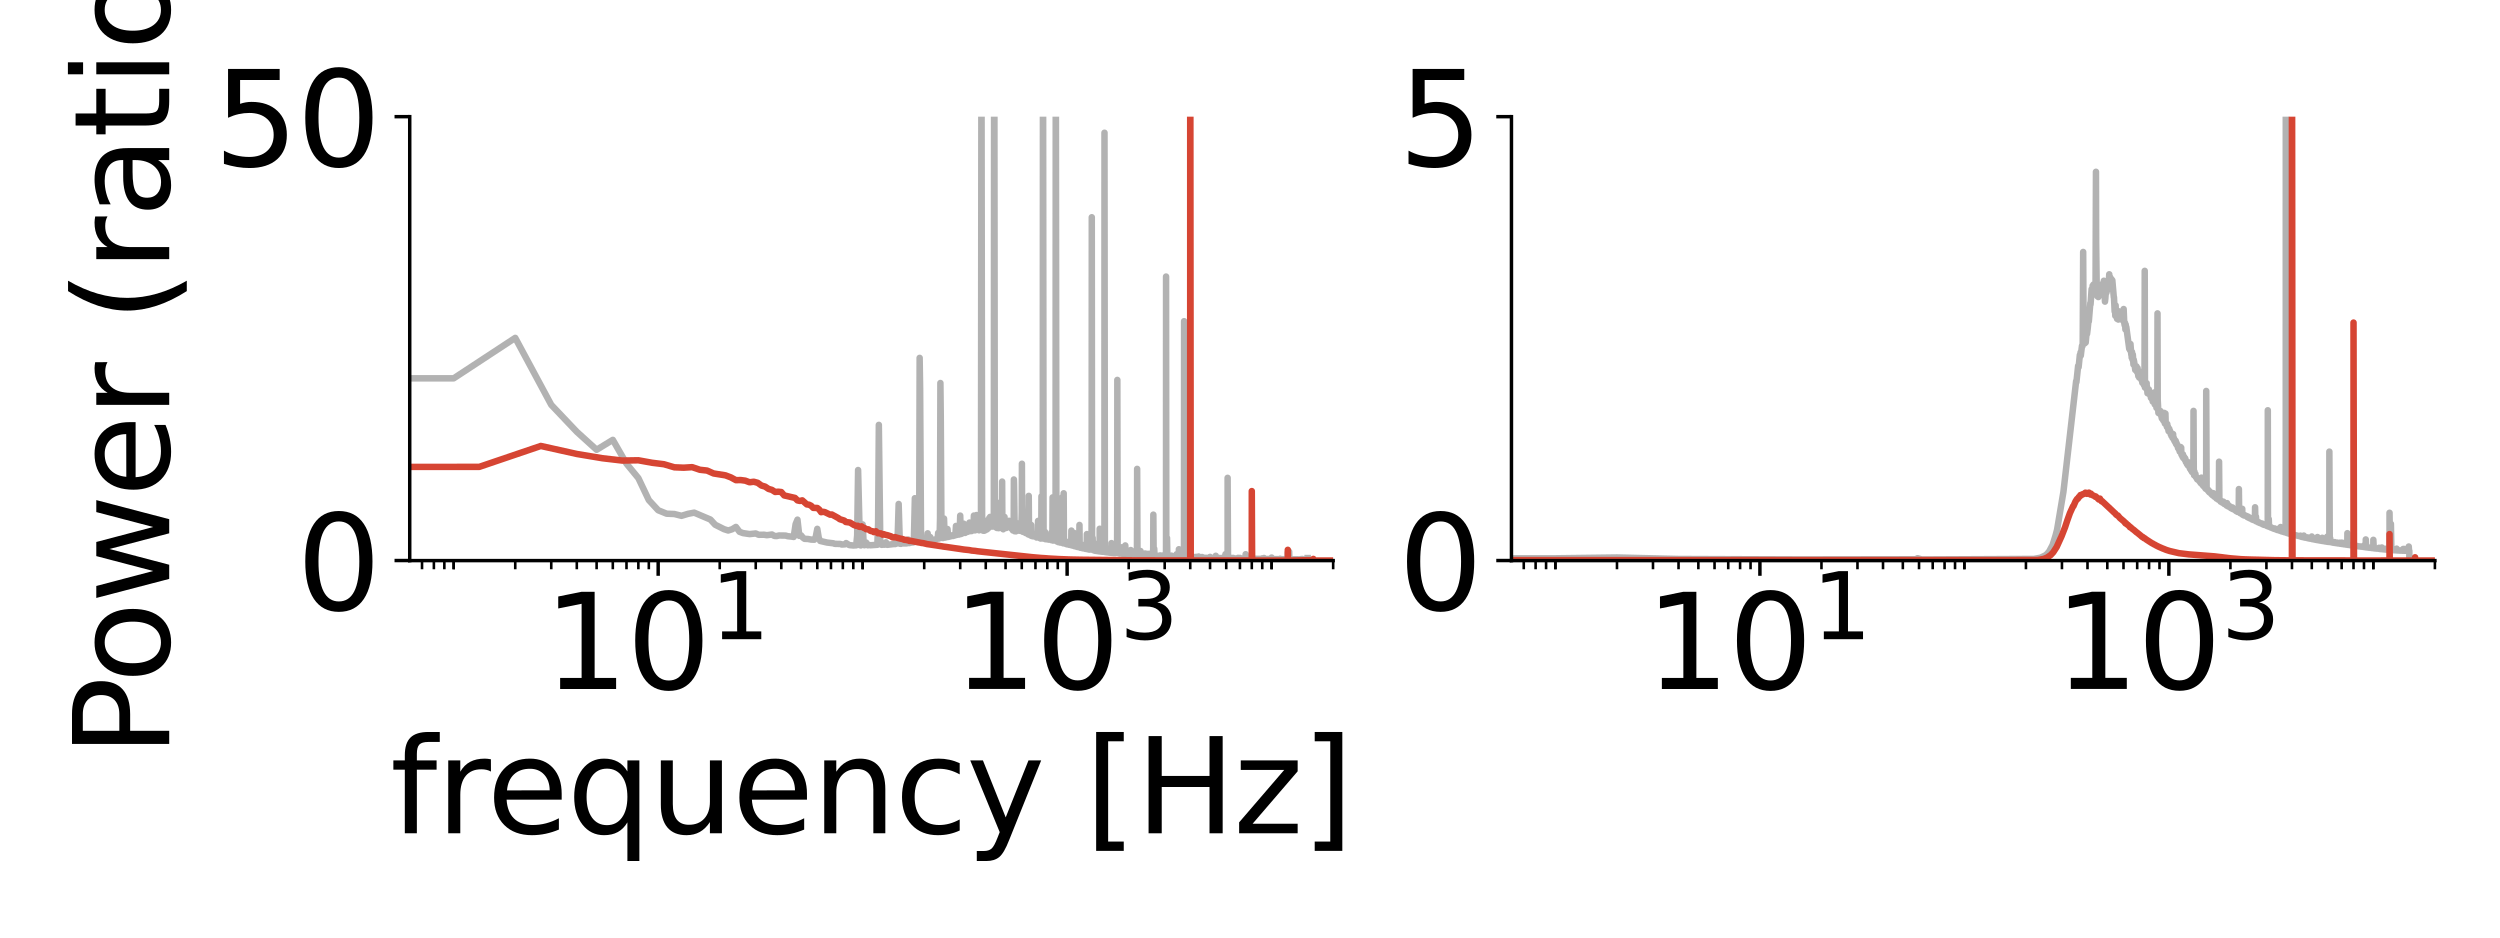 <?xml version="1.0" encoding="utf-8" standalone="no"?>
<!DOCTYPE svg PUBLIC "-//W3C//DTD SVG 1.1//EN"
  "http://www.w3.org/Graphics/SVG/1.1/DTD/svg11.dtd">
<svg xmlns:xlink="http://www.w3.org/1999/xlink" width="576pt" height="216pt" viewBox="0 0 576 216" xmlns="http://www.w3.org/2000/svg" version="1.1">
 <defs>
  <style type="text/css">*{stroke-linejoin: round; stroke-linecap: butt}</style>
 </defs>
 <g id="figure_1">
  <g id="patch_1">
   <path d="M 0 216 
L 576 216 
L 576 0 
L 0 0 
L 0 216 
z
" style="fill: none"/>
  </g>
  <g id="axes_1">
   <g id="patch_2">
    <path d="M 94.4 129.16 
L 307.16 129.16 
L 307.16 26.88 
L 94.4 26.88 
L 94.4 129.16 
z
" style="fill: none"/>
   </g>
   <g id="matplotlib.axis_1">
    <g id="xtick_1">
     <g id="line2d_1">
      <defs>
       <path id="mc2e1d31246" d="M 0 0 
L 0 3.5 
" style="stroke: #000000; stroke-width: 0.8"/>
      </defs>
      <g>
       <use xlink:href="#mc2e1d31246" x="151.643" y="129.16" style="stroke: #000000; stroke-width: 0.8"/>
      </g>
     </g>
     <g id="text_1">
      <!-- $\mathdefault{10^{1}}$ -->
      <g transform="translate(125.243 158.955) scale(0.3 -0.3)">
       <defs>
        <path id="DejaVuSans-31" d="M 794 531 
L 1825 531 
L 1825 4091 
L 703 3866 
L 703 4441 
L 1819 4666 
L 2450 4666 
L 2450 531 
L 3481 531 
L 3481 0 
L 794 0 
L 794 531 
z
" transform="scale(0.016)"/>
        <path id="DejaVuSans-30" d="M 2034 4250 
Q 1547 4250 1301 3770 
Q 1056 3291 1056 2328 
Q 1056 1369 1301 889 
Q 1547 409 2034 409 
Q 2525 409 2770 889 
Q 3016 1369 3016 2328 
Q 3016 3291 2770 3770 
Q 2525 4250 2034 4250 
z
M 2034 4750 
Q 2819 4750 3233 4129 
Q 3647 3509 3647 2328 
Q 3647 1150 3233 529 
Q 2819 -91 2034 -91 
Q 1250 -91 836 529 
Q 422 1150 422 2328 
Q 422 3509 836 4129 
Q 1250 4750 2034 4750 
z
" transform="scale(0.016)"/>
       </defs>
       <use xlink:href="#DejaVuSans-31" transform="translate(0 0.684)"/>
       <use xlink:href="#DejaVuSans-30" transform="translate(63.623 0.684)"/>
       <use xlink:href="#DejaVuSans-31" transform="translate(128.203 38.966) scale(0.7)"/>
      </g>
     </g>
    </g>
    <g id="xtick_2">
     <g id="line2d_2">
      <g>
       <use xlink:href="#mc2e1d31246" x="245.866" y="129.16" style="stroke: #000000; stroke-width: 0.8"/>
      </g>
     </g>
     <g id="text_2">
      <!-- $\mathdefault{10^{3}}$ -->
      <g transform="translate(219.466 158.955) scale(0.3 -0.3)">
       <defs>
        <path id="DejaVuSans-33" d="M 2597 2516 
Q 3050 2419 3304 2112 
Q 3559 1806 3559 1356 
Q 3559 666 3084 287 
Q 2609 -91 1734 -91 
Q 1441 -91 1130 -33 
Q 819 25 488 141 
L 488 750 
Q 750 597 1062 519 
Q 1375 441 1716 441 
Q 2309 441 2620 675 
Q 2931 909 2931 1356 
Q 2931 1769 2642 2001 
Q 2353 2234 1838 2234 
L 1294 2234 
L 1294 2753 
L 1863 2753 
Q 2328 2753 2575 2939 
Q 2822 3125 2822 3475 
Q 2822 3834 2567 4026 
Q 2313 4219 1838 4219 
Q 1578 4219 1281 4162 
Q 984 4106 628 3988 
L 628 4550 
Q 988 4650 1302 4700 
Q 1616 4750 1894 4750 
Q 2613 4750 3031 4423 
Q 3450 4097 3450 3541 
Q 3450 3153 3228 2886 
Q 3006 2619 2597 2516 
z
" transform="scale(0.016)"/>
       </defs>
       <use xlink:href="#DejaVuSans-31" transform="translate(0 0.766)"/>
       <use xlink:href="#DejaVuSans-30" transform="translate(63.623 0.766)"/>
       <use xlink:href="#DejaVuSans-33" transform="translate(128.203 39.047) scale(0.7)"/>
      </g>
     </g>
    </g>
    <g id="xtick_3">
     <g id="line2d_3">
      <defs>
       <path id="maa1e9bd2d2" d="M 0 0 
L 0 2 
" style="stroke: #000000; stroke-width: 0.6"/>
      </defs>
      <g>
       <use xlink:href="#maa1e9bd2d2" x="97.234" y="129.16" style="stroke: #000000; stroke-width: 0.6"/>
      </g>
     </g>
    </g>
    <g id="xtick_4">
     <g id="line2d_4">
      <g>
       <use xlink:href="#maa1e9bd2d2" x="99.966" y="129.16" style="stroke: #000000; stroke-width: 0.6"/>
      </g>
     </g>
    </g>
    <g id="xtick_5">
     <g id="line2d_5">
      <g>
       <use xlink:href="#maa1e9bd2d2" x="102.376" y="129.16" style="stroke: #000000; stroke-width: 0.6"/>
      </g>
     </g>
    </g>
    <g id="xtick_6">
     <g id="line2d_6">
      <g>
       <use xlink:href="#maa1e9bd2d2" x="104.531" y="129.16" style="stroke: #000000; stroke-width: 0.6"/>
      </g>
     </g>
    </g>
    <g id="xtick_7">
     <g id="line2d_7">
      <g>
       <use xlink:href="#maa1e9bd2d2" x="104.531" y="129.16" style="stroke: #000000; stroke-width: 0.6"/>
      </g>
     </g>
    </g>
    <g id="xtick_8">
     <g id="line2d_8">
      <g>
       <use xlink:href="#maa1e9bd2d2" x="118.713" y="129.16" style="stroke: #000000; stroke-width: 0.6"/>
      </g>
     </g>
    </g>
    <g id="xtick_9">
     <g id="line2d_9">
      <g>
       <use xlink:href="#maa1e9bd2d2" x="127.009" y="129.16" style="stroke: #000000; stroke-width: 0.6"/>
      </g>
     </g>
    </g>
    <g id="xtick_10">
     <g id="line2d_10">
      <g>
       <use xlink:href="#maa1e9bd2d2" x="132.895" y="129.16" style="stroke: #000000; stroke-width: 0.6"/>
      </g>
     </g>
    </g>
    <g id="xtick_11">
     <g id="line2d_11">
      <g>
       <use xlink:href="#maa1e9bd2d2" x="137.461" y="129.16" style="stroke: #000000; stroke-width: 0.6"/>
      </g>
     </g>
    </g>
    <g id="xtick_12">
     <g id="line2d_12">
      <g>
       <use xlink:href="#maa1e9bd2d2" x="141.191" y="129.16" style="stroke: #000000; stroke-width: 0.6"/>
      </g>
     </g>
    </g>
    <g id="xtick_13">
     <g id="line2d_13">
      <g>
       <use xlink:href="#maa1e9bd2d2" x="144.345" y="129.16" style="stroke: #000000; stroke-width: 0.6"/>
      </g>
     </g>
    </g>
    <g id="xtick_14">
     <g id="line2d_14">
      <g>
       <use xlink:href="#maa1e9bd2d2" x="147.077" y="129.16" style="stroke: #000000; stroke-width: 0.6"/>
      </g>
     </g>
    </g>
    <g id="xtick_15">
     <g id="line2d_15">
      <g>
       <use xlink:href="#maa1e9bd2d2" x="149.487" y="129.16" style="stroke: #000000; stroke-width: 0.6"/>
      </g>
     </g>
    </g>
    <g id="xtick_16">
     <g id="line2d_16">
      <g>
       <use xlink:href="#maa1e9bd2d2" x="165.825" y="129.16" style="stroke: #000000; stroke-width: 0.6"/>
      </g>
     </g>
    </g>
    <g id="xtick_17">
     <g id="line2d_17">
      <g>
       <use xlink:href="#maa1e9bd2d2" x="174.121" y="129.16" style="stroke: #000000; stroke-width: 0.6"/>
      </g>
     </g>
    </g>
    <g id="xtick_18">
     <g id="line2d_18">
      <g>
       <use xlink:href="#maa1e9bd2d2" x="180.007" y="129.16" style="stroke: #000000; stroke-width: 0.6"/>
      </g>
     </g>
    </g>
    <g id="xtick_19">
     <g id="line2d_19">
      <g>
       <use xlink:href="#maa1e9bd2d2" x="184.573" y="129.16" style="stroke: #000000; stroke-width: 0.6"/>
      </g>
     </g>
    </g>
    <g id="xtick_20">
     <g id="line2d_20">
      <g>
       <use xlink:href="#maa1e9bd2d2" x="188.303" y="129.16" style="stroke: #000000; stroke-width: 0.6"/>
      </g>
     </g>
    </g>
    <g id="xtick_21">
     <g id="line2d_21">
      <g>
       <use xlink:href="#maa1e9bd2d2" x="191.457" y="129.16" style="stroke: #000000; stroke-width: 0.6"/>
      </g>
     </g>
    </g>
    <g id="xtick_22">
     <g id="line2d_22">
      <g>
       <use xlink:href="#maa1e9bd2d2" x="194.189" y="129.16" style="stroke: #000000; stroke-width: 0.6"/>
      </g>
     </g>
    </g>
    <g id="xtick_23">
     <g id="line2d_23">
      <g>
       <use xlink:href="#maa1e9bd2d2" x="196.599" y="129.16" style="stroke: #000000; stroke-width: 0.6"/>
      </g>
     </g>
    </g>
    <g id="xtick_24">
     <g id="line2d_24">
      <g>
       <use xlink:href="#maa1e9bd2d2" x="198.755" y="129.16" style="stroke: #000000; stroke-width: 0.6"/>
      </g>
     </g>
    </g>
    <g id="xtick_25">
     <g id="line2d_25">
      <g>
       <use xlink:href="#maa1e9bd2d2" x="198.755" y="129.16" style="stroke: #000000; stroke-width: 0.6"/>
      </g>
     </g>
    </g>
    <g id="xtick_26">
     <g id="line2d_26">
      <g>
       <use xlink:href="#maa1e9bd2d2" x="212.937" y="129.16" style="stroke: #000000; stroke-width: 0.6"/>
      </g>
     </g>
    </g>
    <g id="xtick_27">
     <g id="line2d_27">
      <g>
       <use xlink:href="#maa1e9bd2d2" x="221.233" y="129.16" style="stroke: #000000; stroke-width: 0.6"/>
      </g>
     </g>
    </g>
    <g id="xtick_28">
     <g id="line2d_28">
      <g>
       <use xlink:href="#maa1e9bd2d2" x="227.119" y="129.16" style="stroke: #000000; stroke-width: 0.6"/>
      </g>
     </g>
    </g>
    <g id="xtick_29">
     <g id="line2d_29">
      <g>
       <use xlink:href="#maa1e9bd2d2" x="231.684" y="129.16" style="stroke: #000000; stroke-width: 0.6"/>
      </g>
     </g>
    </g>
    <g id="xtick_30">
     <g id="line2d_30">
      <g>
       <use xlink:href="#maa1e9bd2d2" x="235.415" y="129.16" style="stroke: #000000; stroke-width: 0.6"/>
      </g>
     </g>
    </g>
    <g id="xtick_31">
     <g id="line2d_31">
      <g>
       <use xlink:href="#maa1e9bd2d2" x="238.569" y="129.16" style="stroke: #000000; stroke-width: 0.6"/>
      </g>
     </g>
    </g>
    <g id="xtick_32">
     <g id="line2d_32">
      <g>
       <use xlink:href="#maa1e9bd2d2" x="241.301" y="129.16" style="stroke: #000000; stroke-width: 0.6"/>
      </g>
     </g>
    </g>
    <g id="xtick_33">
     <g id="line2d_33">
      <g>
       <use xlink:href="#maa1e9bd2d2" x="243.711" y="129.16" style="stroke: #000000; stroke-width: 0.6"/>
      </g>
     </g>
    </g>
    <g id="xtick_34">
     <g id="line2d_34">
      <g>
       <use xlink:href="#maa1e9bd2d2" x="260.048" y="129.16" style="stroke: #000000; stroke-width: 0.6"/>
      </g>
     </g>
    </g>
    <g id="xtick_35">
     <g id="line2d_35">
      <g>
       <use xlink:href="#maa1e9bd2d2" x="268.344" y="129.16" style="stroke: #000000; stroke-width: 0.6"/>
      </g>
     </g>
    </g>
    <g id="xtick_36">
     <g id="line2d_36">
      <g>
       <use xlink:href="#maa1e9bd2d2" x="274.23" y="129.16" style="stroke: #000000; stroke-width: 0.6"/>
      </g>
     </g>
    </g>
    <g id="xtick_37">
     <g id="line2d_37">
      <g>
       <use xlink:href="#maa1e9bd2d2" x="278.796" y="129.16" style="stroke: #000000; stroke-width: 0.6"/>
      </g>
     </g>
    </g>
    <g id="xtick_38">
     <g id="line2d_38">
      <g>
       <use xlink:href="#maa1e9bd2d2" x="282.526" y="129.16" style="stroke: #000000; stroke-width: 0.6"/>
      </g>
     </g>
    </g>
    <g id="xtick_39">
     <g id="line2d_39">
      <g>
       <use xlink:href="#maa1e9bd2d2" x="285.68" y="129.16" style="stroke: #000000; stroke-width: 0.6"/>
      </g>
     </g>
    </g>
    <g id="xtick_40">
     <g id="line2d_40">
      <g>
       <use xlink:href="#maa1e9bd2d2" x="288.412" y="129.16" style="stroke: #000000; stroke-width: 0.6"/>
      </g>
     </g>
    </g>
    <g id="xtick_41">
     <g id="line2d_41">
      <g>
       <use xlink:href="#maa1e9bd2d2" x="290.822" y="129.16" style="stroke: #000000; stroke-width: 0.6"/>
      </g>
     </g>
    </g>
    <g id="xtick_42">
     <g id="line2d_42">
      <g>
       <use xlink:href="#maa1e9bd2d2" x="292.978" y="129.16" style="stroke: #000000; stroke-width: 0.6"/>
      </g>
     </g>
    </g>
    <g id="xtick_43">
     <g id="line2d_43">
      <g>
       <use xlink:href="#maa1e9bd2d2" x="292.978" y="129.16" style="stroke: #000000; stroke-width: 0.6"/>
      </g>
     </g>
    </g>
    <g id="xtick_44">
     <g id="line2d_44">
      <g>
       <use xlink:href="#maa1e9bd2d2" x="307.16" y="129.16" style="stroke: #000000; stroke-width: 0.6"/>
      </g>
     </g>
    </g>
    <g id="text_3">
     <!-- frequency [Hz] -->
     <g transform="translate(89.925 191.99) scale(0.3 -0.3)">
      <defs>
       <path id="DejaVuSans-66" d="M 2375 4863 
L 2375 4384 
L 1825 4384 
Q 1516 4384 1395 4259 
Q 1275 4134 1275 3809 
L 1275 3500 
L 2222 3500 
L 2222 3053 
L 1275 3053 
L 1275 0 
L 697 0 
L 697 3053 
L 147 3053 
L 147 3500 
L 697 3500 
L 697 3744 
Q 697 4328 969 4595 
Q 1241 4863 1831 4863 
L 2375 4863 
z
" transform="scale(0.016)"/>
       <path id="DejaVuSans-72" d="M 2631 2963 
Q 2534 3019 2420 3045 
Q 2306 3072 2169 3072 
Q 1681 3072 1420 2755 
Q 1159 2438 1159 1844 
L 1159 0 
L 581 0 
L 581 3500 
L 1159 3500 
L 1159 2956 
Q 1341 3275 1631 3429 
Q 1922 3584 2338 3584 
Q 2397 3584 2469 3576 
Q 2541 3569 2628 3553 
L 2631 2963 
z
" transform="scale(0.016)"/>
       <path id="DejaVuSans-65" d="M 3597 1894 
L 3597 1613 
L 953 1613 
Q 991 1019 1311 708 
Q 1631 397 2203 397 
Q 2534 397 2845 478 
Q 3156 559 3463 722 
L 3463 178 
Q 3153 47 2828 -22 
Q 2503 -91 2169 -91 
Q 1331 -91 842 396 
Q 353 884 353 1716 
Q 353 2575 817 3079 
Q 1281 3584 2069 3584 
Q 2775 3584 3186 3129 
Q 3597 2675 3597 1894 
z
M 3022 2063 
Q 3016 2534 2758 2815 
Q 2500 3097 2075 3097 
Q 1594 3097 1305 2825 
Q 1016 2553 972 2059 
L 3022 2063 
z
" transform="scale(0.016)"/>
       <path id="DejaVuSans-71" d="M 947 1747 
Q 947 1113 1208 752 
Q 1469 391 1925 391 
Q 2381 391 2643 752 
Q 2906 1113 2906 1747 
Q 2906 2381 2643 2742 
Q 2381 3103 1925 3103 
Q 1469 3103 1208 2742 
Q 947 2381 947 1747 
z
M 2906 525 
Q 2725 213 2448 61 
Q 2172 -91 1784 -91 
Q 1150 -91 751 415 
Q 353 922 353 1747 
Q 353 2572 751 3078 
Q 1150 3584 1784 3584 
Q 2172 3584 2448 3432 
Q 2725 3281 2906 2969 
L 2906 3500 
L 3481 3500 
L 3481 -1331 
L 2906 -1331 
L 2906 525 
z
" transform="scale(0.016)"/>
       <path id="DejaVuSans-75" d="M 544 1381 
L 544 3500 
L 1119 3500 
L 1119 1403 
Q 1119 906 1312 657 
Q 1506 409 1894 409 
Q 2359 409 2629 706 
Q 2900 1003 2900 1516 
L 2900 3500 
L 3475 3500 
L 3475 0 
L 2900 0 
L 2900 538 
Q 2691 219 2414 64 
Q 2138 -91 1772 -91 
Q 1169 -91 856 284 
Q 544 659 544 1381 
z
M 1991 3584 
L 1991 3584 
z
" transform="scale(0.016)"/>
       <path id="DejaVuSans-6e" d="M 3513 2113 
L 3513 0 
L 2938 0 
L 2938 2094 
Q 2938 2591 2744 2837 
Q 2550 3084 2163 3084 
Q 1697 3084 1428 2787 
Q 1159 2491 1159 1978 
L 1159 0 
L 581 0 
L 581 3500 
L 1159 3500 
L 1159 2956 
Q 1366 3272 1645 3428 
Q 1925 3584 2291 3584 
Q 2894 3584 3203 3211 
Q 3513 2838 3513 2113 
z
" transform="scale(0.016)"/>
       <path id="DejaVuSans-63" d="M 3122 3366 
L 3122 2828 
Q 2878 2963 2633 3030 
Q 2388 3097 2138 3097 
Q 1578 3097 1268 2742 
Q 959 2388 959 1747 
Q 959 1106 1268 751 
Q 1578 397 2138 397 
Q 2388 397 2633 464 
Q 2878 531 3122 666 
L 3122 134 
Q 2881 22 2623 -34 
Q 2366 -91 2075 -91 
Q 1284 -91 818 406 
Q 353 903 353 1747 
Q 353 2603 823 3093 
Q 1294 3584 2113 3584 
Q 2378 3584 2631 3529 
Q 2884 3475 3122 3366 
z
" transform="scale(0.016)"/>
       <path id="DejaVuSans-79" d="M 2059 -325 
Q 1816 -950 1584 -1140 
Q 1353 -1331 966 -1331 
L 506 -1331 
L 506 -850 
L 844 -850 
Q 1081 -850 1212 -737 
Q 1344 -625 1503 -206 
L 1606 56 
L 191 3500 
L 800 3500 
L 1894 763 
L 2988 3500 
L 3597 3500 
L 2059 -325 
z
" transform="scale(0.016)"/>
       <path id="DejaVuSans-20" transform="scale(0.016)"/>
       <path id="DejaVuSans-5b" d="M 550 4863 
L 1875 4863 
L 1875 4416 
L 1125 4416 
L 1125 -397 
L 1875 -397 
L 1875 -844 
L 550 -844 
L 550 4863 
z
" transform="scale(0.016)"/>
       <path id="DejaVuSans-48" d="M 628 4666 
L 1259 4666 
L 1259 2753 
L 3553 2753 
L 3553 4666 
L 4184 4666 
L 4184 0 
L 3553 0 
L 3553 2222 
L 1259 2222 
L 1259 0 
L 628 0 
L 628 4666 
z
" transform="scale(0.016)"/>
       <path id="DejaVuSans-7a" d="M 353 3500 
L 3084 3500 
L 3084 2975 
L 922 459 
L 3084 459 
L 3084 0 
L 275 0 
L 275 525 
L 2438 3041 
L 353 3041 
L 353 3500 
z
" transform="scale(0.016)"/>
       <path id="DejaVuSans-5d" d="M 1947 4863 
L 1947 -844 
L 622 -844 
L 622 -397 
L 1369 -397 
L 1369 4416 
L 622 4416 
L 622 4863 
L 1947 4863 
z
" transform="scale(0.016)"/>
      </defs>
      <use xlink:href="#DejaVuSans-66"/>
      <use xlink:href="#DejaVuSans-72" x="35.205"/>
      <use xlink:href="#DejaVuSans-65" x="74.068"/>
      <use xlink:href="#DejaVuSans-71" x="135.592"/>
      <use xlink:href="#DejaVuSans-75" x="199.068"/>
      <use xlink:href="#DejaVuSans-65" x="262.447"/>
      <use xlink:href="#DejaVuSans-6e" x="323.971"/>
      <use xlink:href="#DejaVuSans-63" x="387.35"/>
      <use xlink:href="#DejaVuSans-79" x="442.33"/>
      <use xlink:href="#DejaVuSans-20" x="501.51"/>
      <use xlink:href="#DejaVuSans-5b" x="533.297"/>
      <use xlink:href="#DejaVuSans-48" x="572.311"/>
      <use xlink:href="#DejaVuSans-7a" x="647.506"/>
      <use xlink:href="#DejaVuSans-5d" x="699.996"/>
     </g>
    </g>
   </g>
   <g id="matplotlib.axis_2">
    <g id="ytick_1">
     <g id="line2d_45">
      <defs>
       <path id="mf92664907e" d="M 0 0 
L -3.5 0 
" style="stroke: #000000; stroke-width: 0.8"/>
      </defs>
      <g>
       <use xlink:href="#mf92664907e" x="94.4" y="129.14" style="stroke: #000000; stroke-width: 0.8"/>
      </g>
     </g>
     <g id="text_4">
      <!-- 0 -->
      <g transform="translate(68.312 140.537) scale(0.3 -0.3)">
       <use xlink:href="#DejaVuSans-30"/>
      </g>
     </g>
    </g>
    <g id="ytick_2">
     <g id="line2d_46">
      <g>
       <use xlink:href="#mf92664907e" x="94.4" y="26.88" style="stroke: #000000; stroke-width: 0.8"/>
      </g>
     </g>
     <g id="text_5">
      <!-- 50 -->
      <g transform="translate(49.225 38.278) scale(0.3 -0.3)">
       <defs>
        <path id="DejaVuSans-35" d="M 691 4666 
L 3169 4666 
L 3169 4134 
L 1269 4134 
L 1269 2991 
Q 1406 3038 1543 3061 
Q 1681 3084 1819 3084 
Q 2600 3084 3056 2656 
Q 3513 2228 3513 1497 
Q 3513 744 3044 326 
Q 2575 -91 1722 -91 
Q 1428 -91 1123 -41 
Q 819 9 494 109 
L 494 744 
Q 775 591 1075 516 
Q 1375 441 1709 441 
Q 2250 441 2565 725 
Q 2881 1009 2881 1497 
Q 2881 1984 2565 2268 
Q 2250 2553 1709 2553 
Q 1456 2553 1204 2497 
Q 953 2441 691 2322 
L 691 4666 
z
" transform="scale(0.016)"/>
       </defs>
       <use xlink:href="#DejaVuSans-35"/>
       <use xlink:href="#DejaVuSans-30" x="63.623"/>
      </g>
     </g>
    </g>
    <g id="text_6">
     <!-- Power (ratio) -->
     <g transform="translate(38.986 174.418) rotate(-90) scale(0.3 -0.3)">
      <defs>
       <path id="DejaVuSans-50" d="M 1259 4147 
L 1259 2394 
L 2053 2394 
Q 2494 2394 2734 2622 
Q 2975 2850 2975 3272 
Q 2975 3691 2734 3919 
Q 2494 4147 2053 4147 
L 1259 4147 
z
M 628 4666 
L 2053 4666 
Q 2838 4666 3239 4311 
Q 3641 3956 3641 3272 
Q 3641 2581 3239 2228 
Q 2838 1875 2053 1875 
L 1259 1875 
L 1259 0 
L 628 0 
L 628 4666 
z
" transform="scale(0.016)"/>
       <path id="DejaVuSans-6f" d="M 1959 3097 
Q 1497 3097 1228 2736 
Q 959 2375 959 1747 
Q 959 1119 1226 758 
Q 1494 397 1959 397 
Q 2419 397 2687 759 
Q 2956 1122 2956 1747 
Q 2956 2369 2687 2733 
Q 2419 3097 1959 3097 
z
M 1959 3584 
Q 2709 3584 3137 3096 
Q 3566 2609 3566 1747 
Q 3566 888 3137 398 
Q 2709 -91 1959 -91 
Q 1206 -91 779 398 
Q 353 888 353 1747 
Q 353 2609 779 3096 
Q 1206 3584 1959 3584 
z
" transform="scale(0.016)"/>
       <path id="DejaVuSans-77" d="M 269 3500 
L 844 3500 
L 1563 769 
L 2278 3500 
L 2956 3500 
L 3675 769 
L 4391 3500 
L 4966 3500 
L 4050 0 
L 3372 0 
L 2619 2869 
L 1863 0 
L 1184 0 
L 269 3500 
z
" transform="scale(0.016)"/>
       <path id="DejaVuSans-28" d="M 1984 4856 
Q 1566 4138 1362 3434 
Q 1159 2731 1159 2009 
Q 1159 1288 1364 580 
Q 1569 -128 1984 -844 
L 1484 -844 
Q 1016 -109 783 600 
Q 550 1309 550 2009 
Q 550 2706 781 3412 
Q 1013 4119 1484 4856 
L 1984 4856 
z
" transform="scale(0.016)"/>
       <path id="DejaVuSans-61" d="M 2194 1759 
Q 1497 1759 1228 1600 
Q 959 1441 959 1056 
Q 959 750 1161 570 
Q 1363 391 1709 391 
Q 2188 391 2477 730 
Q 2766 1069 2766 1631 
L 2766 1759 
L 2194 1759 
z
M 3341 1997 
L 3341 0 
L 2766 0 
L 2766 531 
Q 2569 213 2275 61 
Q 1981 -91 1556 -91 
Q 1019 -91 701 211 
Q 384 513 384 1019 
Q 384 1609 779 1909 
Q 1175 2209 1959 2209 
L 2766 2209 
L 2766 2266 
Q 2766 2663 2505 2880 
Q 2244 3097 1772 3097 
Q 1472 3097 1187 3025 
Q 903 2953 641 2809 
L 641 3341 
Q 956 3463 1253 3523 
Q 1550 3584 1831 3584 
Q 2591 3584 2966 3190 
Q 3341 2797 3341 1997 
z
" transform="scale(0.016)"/>
       <path id="DejaVuSans-74" d="M 1172 4494 
L 1172 3500 
L 2356 3500 
L 2356 3053 
L 1172 3053 
L 1172 1153 
Q 1172 725 1289 603 
Q 1406 481 1766 481 
L 2356 481 
L 2356 0 
L 1766 0 
Q 1100 0 847 248 
Q 594 497 594 1153 
L 594 3053 
L 172 3053 
L 172 3500 
L 594 3500 
L 594 4494 
L 1172 4494 
z
" transform="scale(0.016)"/>
       <path id="DejaVuSans-69" d="M 603 3500 
L 1178 3500 
L 1178 0 
L 603 0 
L 603 3500 
z
M 603 4863 
L 1178 4863 
L 1178 4134 
L 603 4134 
L 603 4863 
z
" transform="scale(0.016)"/>
       <path id="DejaVuSans-29" d="M 513 4856 
L 1013 4856 
Q 1481 4119 1714 3412 
Q 1947 2706 1947 2009 
Q 1947 1309 1714 600 
Q 1481 -109 1013 -844 
L 513 -844 
Q 928 -128 1133 580 
Q 1338 1288 1338 2009 
Q 1338 2731 1133 3434 
Q 928 4138 513 4856 
z
" transform="scale(0.016)"/>
      </defs>
      <use xlink:href="#DejaVuSans-50"/>
      <use xlink:href="#DejaVuSans-6f" x="56.678"/>
      <use xlink:href="#DejaVuSans-77" x="117.859"/>
      <use xlink:href="#DejaVuSans-65" x="199.646"/>
      <use xlink:href="#DejaVuSans-72" x="261.17"/>
      <use xlink:href="#DejaVuSans-20" x="302.283"/>
      <use xlink:href="#DejaVuSans-28" x="334.07"/>
      <use xlink:href="#DejaVuSans-72" x="373.084"/>
      <use xlink:href="#DejaVuSans-61" x="414.197"/>
      <use xlink:href="#DejaVuSans-74" x="475.477"/>
      <use xlink:href="#DejaVuSans-69" x="514.686"/>
      <use xlink:href="#DejaVuSans-6f" x="542.469"/>
      <use xlink:href="#DejaVuSans-29" x="603.65"/>
     </g>
    </g>
   </g>
   <g id="line2d_47">
    <path d="M -1 87.241 
L 104.531 87.164 
L 118.713 77.85 
L 127.009 93.28 
L 132.895 99.486 
L 137.461 103.628 
L 141.191 101.345 
L 144.345 106.834 
L 147.077 110.149 
L 149.487 115.221 
L 151.643 117.558 
L 153.593 118.355 
L 155.373 118.43 
L 157.011 118.844 
L 158.527 118.387 
L 159.939 118.113 
L 162.5 119.204 
L 163.669 119.693 
L 164.776 120.899 
L 166.823 121.926 
L 167.775 122.226 
L 168.685 121.94 
L 169.555 121.406 
L 170.391 122.528 
L 171.193 122.826 
L 172.709 123.054 
L 174.121 122.91 
L 174.792 123.215 
L 176.071 123.205 
L 176.682 123.31 
L 177.851 123.147 
L 178.412 123.479 
L 178.958 123.508 
L 179.489 123.375 
L 181.005 123.396 
L 181.487 123.54 
L 182.417 123.639 
L 182.867 123.713 
L 183.307 120.778 
L 183.737 119.73 
L 184.159 123.462 
L 184.573 123.351 
L 184.978 123.86 
L 185.375 124.147 
L 186.147 124.18 
L 186.891 124.32 
L 187.609 124.353 
L 187.959 123.644 
L 188.303 121.846 
L 188.641 123.933 
L 188.974 124.637 
L 190.561 125.003 
L 192.033 125.179 
L 192.316 125.3 
L 193.671 125.33 
L 193.932 125.46 
L 194.694 125.412 
L 194.942 125.123 
L 195.669 125.591 
L 196.599 125.677 
L 197.27 125.643 
L 197.489 123.384 
L 197.705 108.294 
L 198.132 125.615 
L 198.341 125.669 
L 198.549 124.074 
L 198.755 120.832 
L 198.958 124.606 
L 199.16 125.625 
L 199.359 125.541 
L 199.557 125.002 
L 199.947 125.64 
L 200.139 125.522 
L 200.518 125.633 
L 202.141 125.519 
L 202.314 120.628 
L 202.485 97.89 
L 202.823 125.393 
L 203.156 125.536 
L 203.483 125.48 
L 203.806 125.504 
L 203.965 125.324 
L 204.123 124.943 
L 204.435 125.526 
L 205.929 125.35 
L 206.073 125.21 
L 206.215 125.362 
L 206.776 125.16 
L 207.051 116.116 
L 207.322 125.273 
L 207.589 125.299 
L 207.722 125.148 
L 207.853 124.639 
L 208.114 125.208 
L 208.751 125.2 
L 209.001 125.171 
L 209.247 124.31 
L 209.491 125.13 
L 209.969 125.004 
L 210.437 124.966 
L 210.552 124.778 
L 210.781 114.789 
L 211.007 124.068 
L 211.231 124.823 
L 211.562 124.876 
L 211.671 124.713 
L 211.779 122.164 
L 211.887 82.456 
L 211.995 89.474 
L 212.208 124.758 
L 212.419 124.794 
L 212.627 124.72 
L 213.241 124.558 
L 213.442 124.577 
L 213.542 124.532 
L 213.641 124.232 
L 213.739 122.876 
L 213.935 124.427 
L 214.225 124.369 
L 214.321 123.73 
L 214.511 124.409 
L 214.606 124.373 
L 214.98 124.376 
L 215.255 124.347 
L 215.796 124.207 
L 215.973 124.112 
L 216.061 123.816 
L 216.149 122.781 
L 216.323 124.09 
L 216.41 123.881 
L 216.496 123.341 
L 216.582 119.402 
L 216.667 88.246 
L 216.752 95.865 
L 216.921 123.927 
L 217.172 123.954 
L 217.255 123.965 
L 217.338 123.852 
L 217.502 119.479 
L 217.665 123.871 
L 217.827 123.834 
L 218.147 123.745 
L 218.226 123.29 
L 218.305 121.889 
L 218.462 123.71 
L 219.228 123.514 
L 219.378 123.335 
L 219.601 123.49 
L 219.894 123.36 
L 220.039 123.363 
L 220.111 123.319 
L 220.255 121.177 
L 220.397 123.188 
L 220.539 123.225 
L 220.68 123.014 
L 220.75 123.115 
L 220.958 123.163 
L 221.096 123.021 
L 221.233 118.794 
L 221.369 123.039 
L 221.504 123.014 
L 221.771 122.842 
L 221.969 122.381 
L 222.035 120.659 
L 222.101 121.833 
L 222.166 122.708 
L 222.231 122.64 
L 222.296 122.621 
L 222.36 122.787 
L 222.425 122.714 
L 222.617 122.571 
L 222.681 122.484 
L 222.744 122.576 
L 222.87 122.561 
L 223.245 122.396 
L 223.306 122.191 
L 223.368 120.404 
L 223.429 121.386 
L 223.49 122.383 
L 223.551 122.358 
L 223.673 120.443 
L 223.854 122.359 
L 224.092 122.209 
L 224.269 122.155 
L 224.387 118.785 
L 224.561 122.193 
L 224.677 122.191 
L 224.906 121.136 
L 224.963 118.67 
L 225.02 118.677 
L 225.076 121.863 
L 225.133 121.492 
L 225.189 119.711 
L 225.245 121.415 
L 225.301 122.044 
L 225.357 121.997 
L 225.413 121.975 
L 225.468 121.676 
L 225.524 121.972 
L 225.579 122.186 
L 225.634 122.143 
L 225.798 121.937 
L 225.853 121.981 
L 225.961 122.01 
L 226.015 121.795 
L 226.123 5.41 
L 226.284 122.105 
L 226.39 122.099 
L 226.443 122.073 
L 226.496 122.267 
L 226.548 121.695 
L 226.601 119.808 
L 226.653 121.719 
L 226.705 122.29 
L 226.81 122.269 
L 227.016 122.164 
L 227.119 120.256 
L 227.221 122.058 
L 227.272 122.02 
L 227.373 121.537 
L 227.423 121.959 
L 227.474 121.891 
L 227.674 121.531 
L 227.823 121.599 
L 227.921 119.367 
L 227.97 120.752 
L 228.019 121.287 
L 228.117 119.1 
L 228.214 121.26 
L 228.263 121.129 
L 228.455 121.15 
L 228.503 119.928 
L 228.551 119.974 
L 228.646 121.324 
L 228.693 121.229 
L 228.882 121.158 
L 228.976 119.582 
L 229.054 -1 
M 229.085 -1 
L 229.208 120.306 
L 229.346 121.382 
L 229.392 121.475 
L 229.437 121.122 
L 229.529 115.681 
L 229.665 121.639 
L 229.71 121.577 
L 229.755 121.652 
L 229.844 121.643 
L 229.934 121.55 
L 230.067 121.687 
L 230.155 121.542 
L 230.2 121.602 
L 230.243 121.662 
L 230.331 119.679 
L 230.375 121.124 
L 230.505 121.456 
L 230.592 121.568 
L 230.678 121.206 
L 230.764 121.529 
L 230.849 117.708 
L 230.892 110.957 
L 230.934 118.616 
L 231.019 121.733 
L 231.061 121.73 
L 231.145 121.945 
L 231.187 121.789 
L 231.313 121.53 
L 231.437 119.097 
L 231.52 121.655 
L 231.561 121.622 
L 231.684 121.439 
L 231.847 121.642 
L 232.089 121.336 
L 232.13 121.219 
L 232.17 121.356 
L 232.289 121.385 
L 232.447 121.065 
L 232.487 119.994 
L 232.526 120.988 
L 232.565 121.492 
L 232.644 121.276 
L 232.722 121.468 
L 232.799 121.408 
L 232.838 121.345 
L 232.877 121.409 
L 233.069 121.835 
L 233.183 121.825 
L 233.259 120.3 
L 233.372 122.21 
L 233.41 122.19 
L 233.56 120.749 
L 233.597 110.473 
L 233.634 111.647 
L 233.783 122.403 
L 234.003 122.272 
L 234.076 122.422 
L 234.112 122.362 
L 234.257 122.316 
L 234.365 122.169 
L 234.437 120.587 
L 234.473 121.935 
L 234.615 122.243 
L 235.001 122.288 
L 235.105 122.194 
L 235.14 122.29 
L 235.312 122.13 
L 235.415 118.028 
L 235.449 106.844 
L 235.483 116.286 
L 235.618 122.514 
L 235.753 122.426 
L 235.986 122.632 
L 236.019 122.598 
L 236.119 122.566 
L 236.151 122.622 
L 236.184 122.46 
L 236.217 121.7 
L 236.283 122.706 
L 236.315 122.814 
L 236.38 122.778 
L 236.413 122.704 
L 236.445 122.82 
L 236.478 122.813 
L 236.831 123.068 
L 236.863 123.025 
L 236.894 123.127 
L 236.926 123.145 
L 236.958 123.062 
L 236.989 121.621 
L 237.021 114.249 
L 237.084 122.062 
L 237.178 123.22 
L 237.209 123.191 
L 237.24 123.164 
L 237.272 123.265 
L 237.303 123.266 
L 237.334 121.967 
L 237.396 123.26 
L 237.488 123.396 
L 237.519 123.195 
L 237.581 120.943 
L 237.611 123.274 
L 237.703 123.497 
L 237.733 123.483 
L 237.825 123.349 
L 237.855 122.842 
L 237.915 123.548 
L 238.036 123.567 
L 238.598 123.57 
L 238.627 123.218 
L 238.685 123.708 
L 238.83 123.844 
L 238.859 123.751 
L 238.945 123.516 
L 238.974 122.996 
L 239.031 123.766 
L 239.088 123.483 
L 239.173 120.016 
L 239.202 121.003 
L 239.258 123.837 
L 239.315 123.834 
L 239.371 123.338 
L 239.399 123.657 
L 239.539 123.979 
L 239.65 123.875 
L 239.761 124.084 
L 239.816 124.04 
L 239.871 123.959 
L 239.898 123.837 
L 239.953 114.35 
L 240.008 122.971 
L 240.143 124.077 
L 240.224 124.033 
L 240.251 123.025 
L 240.3 -1 
M 240.307 -1 
L 240.439 124.081 
L 240.598 124.121 
L 240.704 124.136 
L 240.73 123.965 
L 240.756 122.528 
L 240.835 124.222 
L 240.992 124.165 
L 241.017 124.243 
L 241.224 124.242 
L 241.275 123.438 
L 241.326 124.202 
L 241.377 124.276 
L 241.428 124.196 
L 241.53 123.831 
L 241.479 124.232 
L 241.555 123.989 
L 241.605 124.338 
L 241.681 124.294 
L 242.079 124.338 
L 242.103 124.222 
L 242.152 124.419 
L 242.226 124.448 
L 242.25 124.243 
L 242.275 122.637 
L 242.348 124.048 
L 242.396 124.456 
L 242.469 124.262 
L 242.517 114.602 
L 242.565 123.56 
L 242.613 124.555 
L 242.685 123.921 
L 242.709 122.598 
L 242.78 124.527 
L 242.993 124.477 
L 243.017 124.555 
L 243.064 124.455 
L 243.158 123.632 
L 243.204 118.668 
L 243.249 -1 
M 243.253 -1 
L 243.39 124.285 
L 243.551 124.697 
L 243.597 124.802 
L 243.642 124.78 
L 243.688 123.804 
L 243.733 124.832 
L 243.824 124.835 
L 243.847 124.911 
L 243.914 124.752 
L 243.937 124.65 
L 243.982 124.861 
L 244.138 124.954 
L 244.16 124.913 
L 244.227 124.957 
L 244.249 125.006 
L 244.293 124.914 
L 244.315 124.933 
L 244.337 124.805 
L 244.382 125.016 
L 244.404 124.963 
L 244.469 125 
L 244.491 124.974 
L 244.513 124.889 
L 244.579 125.001 
L 244.731 125.068 
L 244.752 124.732 
L 244.795 114.518 
L 244.86 124.738 
L 244.946 125.18 
L 244.988 125.057 
L 245.052 122.844 
L 245.074 113.652 
L 245.137 125.17 
L 245.243 125.177 
L 245.264 125.211 
L 245.432 125.27 
L 245.453 125.244 
L 245.661 125.312 
L 245.805 125.412 
L 245.846 124.856 
L 245.907 125.342 
L 246.131 125.399 
L 246.251 124.855 
L 246.191 125.477 
L 246.272 125.28 
L 246.312 125.516 
L 246.392 125.474 
L 246.649 125.55 
L 246.669 125.445 
L 246.728 125.604 
L 246.747 125.578 
L 246.787 125.572 
L 246.806 125.354 
L 246.845 122.244 
L 246.904 125.585 
L 247.001 125.663 
L 247.02 125.636 
L 247.078 125.696 
L 247.174 125.532 
L 247.327 125.753 
L 247.384 125.769 
L 247.403 125.712 
L 247.46 125.209 
L 247.479 122.799 
L 247.554 125.84 
L 247.648 125.807 
L 247.723 125.628 
L 247.686 125.823 
L 247.742 125.799 
L 247.909 125.932 
L 248.13 125.942 
L 248.149 125.817 
L 248.222 126.018 
L 248.349 126.034 
L 248.475 126.047 
L 248.493 126.053 
L 248.601 125.216 
L 248.565 126.065 
L 248.619 125.962 
L 248.637 126.079 
L 248.655 126.024 
L 248.69 122.769 
L 248.708 120.948 
L 248.761 126.091 
L 248.903 126.206 
L 249.026 126.165 
L 249.079 126.115 
L 249.149 126.226 
L 249.305 126.268 
L 249.357 126.295 
L 249.425 126.057 
L 249.477 126.326 
L 249.545 126.231 
L 249.58 125.582 
L 249.614 126.308 
L 249.648 126.3 
L 249.952 126.397 
L 249.968 126.354 
L 250.002 126.437 
L 250.052 126.442 
L 250.251 126.468 
L 250.366 126.409 
L 250.416 123.06 
L 250.465 126.405 
L 250.497 126.522 
L 250.562 126.342 
L 250.579 125.73 
L 250.66 126.559 
L 250.981 126.629 
L 251.092 126.629 
L 251.344 126.584 
L 251.422 126.34 
L 251.485 125.088 
L 251.516 117.077 
L 251.547 50.055 
L 251.609 124.748 
L 251.717 126.586 
L 251.732 125.959 
L 251.747 123.921 
L 251.824 126.73 
L 251.931 126.763 
L 251.946 126.737 
L 251.991 125.066 
L 252.052 126.812 
L 252.218 126.871 
L 252.367 126.899 
L 252.412 126.92 
L 252.441 126.578 
L 252.515 126.915 
L 252.954 126.99 
L 253.142 126.952 
L 253.156 126.505 
L 253.213 127.038 
L 253.242 127.027 
L 253.299 126.949 
L 253.341 127.017 
L 253.355 126.12 
L 253.37 121.825 
L 253.412 126.984 
L 253.455 125.929 
L 253.511 127.073 
L 253.581 127.063 
L 253.791 127.106 
L 253.86 126.828 
L 253.915 127.048 
L 254.039 127.13 
L 254.447 127.047 
L 254.46 121.774 
L 254.474 30.584 
L 254.567 127.189 
L 254.78 127.146 
L 254.807 126.235 
L 254.886 127.235 
L 254.925 127.253 
L 254.952 127.165 
L 255.004 126.998 
L 255.03 127.254 
L 255.29 127.247 
L 255.303 127.183 
L 255.329 127.289 
L 255.38 127.294 
L 255.61 127.325 
L 255.623 127.297 
L 255.686 127.333 
L 255.724 126.806 
L 255.787 127.354 
L 255.838 127.35 
L 256.05 127.302 
L 256.075 126.37 
L 256.088 125.136 
L 256.162 127.378 
L 256.174 127.374 
L 256.261 127.387 
L 256.273 127.341 
L 256.285 127.24 
L 256.371 127.389 
L 256.444 127.351 
L 256.469 126.821 
L 256.542 127.408 
L 256.554 127.422 
L 256.59 127.318 
L 256.602 127.26 
L 256.651 127.424 
L 256.699 127.281 
L 256.843 127.448 
L 256.855 127.436 
L 256.867 127.428 
L 256.891 126.199 
L 256.939 127.453 
L 256.974 127.43 
L 257.164 127.393 
L 257.293 126.239 
L 257.199 127.397 
L 257.305 126.523 
L 257.328 126.953 
L 257.375 126.221 
L 257.41 117.264 
L 257.433 87.535 
L 257.502 126.477 
L 257.653 127.419 
L 257.802 127.498 
L 257.813 127.461 
L 257.927 126.902 
L 257.904 127.52 
L 257.938 126.948 
L 258.029 127.543 
L 258.051 127.531 
L 258.398 127.479 
L 258.431 126.099 
L 258.497 127.584 
L 258.531 127.52 
L 258.542 127.39 
L 258.607 127.597 
L 258.629 127.593 
L 258.684 127.562 
L 258.695 127.473 
L 258.75 127.605 
L 258.782 127.589 
L 258.967 127.558 
L 258.977 127.446 
L 259.01 127.625 
L 259.063 127.624 
L 259.192 127.409 
L 259.202 127.478 
L 259.224 127.647 
L 259.245 127.441 
L 259.266 125.671 
L 259.341 127.664 
L 259.351 127.652 
L 259.488 127.472 
L 259.509 126.749 
L 259.593 127.672 
L 259.812 127.628 
L 259.822 127.308 
L 259.874 127.689 
L 259.915 127.682 
L 260.038 127.614 
L 260.048 127.432 
L 260.14 127.713 
L 260.393 127.721 
L 260.413 127.731 
L 260.423 127.711 
L 260.534 126.734 
L 260.464 127.739 
L 260.544 127.189 
L 260.663 127.748 
L 261.017 127.593 
L 261.027 127.056 
L 261.086 127.771 
L 261.124 127.771 
L 261.346 127.762 
L 261.356 127.694 
L 261.404 127.798 
L 261.452 127.777 
L 261.471 127.774 
L 261.48 127.748 
L 261.509 127.401 
L 261.557 127.791 
L 261.585 127.788 
L 261.661 127.49 
L 261.689 127.792 
L 261.802 127.761 
L 261.887 127.642 
L 261.952 126.562 
L 261.98 119.489 
L 261.998 108.029 
L 262.073 127.281 
L 262.147 127.706 
L 262.156 127.597 
L 262.165 127.013 
L 262.257 127.817 
L 262.404 127.822 
L 262.413 127.786 
L 262.44 127.358 
L 262.513 127.854 
L 262.711 127.642 
L 262.72 127.8 
L 262.747 127.878 
L 262.765 127.574 
L 262.774 126.958 
L 262.819 127.892 
L 262.863 127.883 
L 262.988 127.844 
L 263.006 127.878 
L 263.032 127.812 
L 263.138 127.907 
L 263.234 127.854 
L 263.243 127.675 
L 263.278 127.919 
L 263.339 127.849 
L 263.461 127.93 
L 263.608 127.815 
L 263.659 127.939 
L 263.745 127.933 
L 263.753 127.88 
L 263.83 127.525 
L 263.787 127.948 
L 263.855 127.948 
L 264.159 127.886 
L 264.176 127.58 
L 264.242 127.97 
L 264.267 127.801 
L 264.384 127.979 
L 264.573 127.972 
L 264.614 127.909 
L 264.687 127.985 
L 264.736 127.995 
L 264.744 127.98 
L 264.761 127.593 
L 264.85 128.003 
L 264.979 127.988 
L 264.987 127.957 
L 264.995 127.922 
L 265.075 128.018 
L 265.083 128.018 
L 265.651 127.819 
L 265.698 126.369 
L 265.729 118.576 
L 265.798 127.609 
L 265.906 128.014 
L 265.914 128.011 
L 265.929 126.407 
L 266.014 128.057 
L 266.021 128.052 
L 266.579 128.08 
L 266.712 128.112 
L 267.345 127.963 
L 267.459 128.155 
L 267.896 128.162 
L 267.98 127.969 
L 268.014 128.096 
L 268.125 128.185 
L 268.132 128.18 
L 268.344 127.966 
L 268.358 128.159 
L 268.473 128.192 
L 268.385 128.093 
L 268.48 128.184 
L 268.642 128.15 
L 268.649 128.032 
L 268.662 63.721 
L 268.716 128.181 
L 268.756 128.163 
L 268.83 127.922 
L 268.863 126.228 
L 268.883 123.953 
L 268.956 128.041 
L 269.107 128.207 
L 269.127 128.153 
L 269.304 128.201 
L 269.323 128.101 
L 269.382 128.237 
L 269.407 128.235 
L 269.811 128.256 
L 269.9 128.021 
L 269.963 128.224 
L 270.089 128.271 
L 270.27 128.261 
L 270.276 128.209 
L 270.288 128.277 
L 270.375 128.284 
L 270.498 128.273 
L 270.51 128.285 
L 270.651 128.163 
L 270.657 128.154 
L 270.687 128.292 
L 270.718 128.252 
L 270.833 128.305 
L 271.061 128.305 
L 271.073 127.709 
L 271.085 128.312 
L 271.168 128.292 
L 271.281 128.311 
L 271.492 128.301 
L 271.562 128.175 
L 271.592 127.632 
L 271.615 126.547 
L 271.69 128.254 
L 271.713 128.23 
L 271.863 128.334 
L 272.379 128.359 
L 272.396 128.328 
L 272.624 128.367 
L 272.713 128.304 
L 272.762 128.31 
L 272.79 126.834 
L 272.817 74.006 
L 272.883 128.301 
L 272.894 128.296 
L 272.904 128.283 
L 272.932 127.762 
L 272.997 128.384 
L 273.008 128.381 
L 273.854 128.402 
L 273.932 128.394 
L 273.957 128.368 
L 273.994 128.237 
L 274.025 127.721 
L 274.092 128.378 
L 274.22 128.418 
L 274.225 128.359 
L 274.23 128.197 
L 274.297 128.428 
L 274.332 128.428 
L 276.171 128.264 
L 276.18 128.223 
L 276.241 128.46 
L 276.503 128.492 
L 276.622 128.468 
L 276.645 128.497 
L 276.952 128.48 
L 276.956 128.335 
L 276.97 128.507 
L 277.059 128.507 
L 278.541 128.545 
L 278.788 128.544 
L 278.792 128.494 
L 278.796 128.31 
L 278.857 128.554 
L 278.898 128.554 
L 279.421 128.55 
L 279.429 128.566 
L 279.535 128.57 
L 279.79 128.535 
L 279.895 128.489 
L 279.818 128.572 
L 279.911 128.506 
L 280.038 128.577 
L 280.1 128.58 
L 280.104 128.571 
L 280.111 128.053 
L 280.153 128.583 
L 280.211 128.584 
L 280.928 128.591 
L 281.023 128.552 
L 280.961 128.602 
L 281.038 128.601 
L 282.005 128.566 
L 282.008 128.341 
L 282.054 128.624 
L 282.113 128.609 
L 282.245 128.626 
L 282.182 128.535 
L 282.255 128.614 
L 282.348 128.625 
L 282.355 127.676 
L 282.417 128.631 
L 282.458 128.611 
L 282.516 128.63 
L 282.523 128.541 
L 282.526 128.315 
L 282.574 128.633 
L 282.632 128.627 
L 282.642 128.632 
L 282.693 128.234 
L 282.696 127.432 
L 282.743 128.635 
L 282.801 128.629 
L 282.834 128.599 
L 282.838 128.5 
L 282.844 110.096 
L 282.935 128.635 
L 282.948 128.631 
L 283.025 128.618 
L 283.032 128.034 
L 283.134 128.634 
L 283.619 128.651 
L 284.079 128.654 
L 284.085 128.534 
L 284.123 128.661 
L 284.189 128.64 
L 284.532 128.66 
L 284.744 128.671 
L 285.186 128.675 
L 285.252 128.53 
L 285.195 128.678 
L 285.297 128.682 
L 285.642 128.687 
L 285.677 128.651 
L 285.68 128.54 
L 285.686 128.688 
L 285.785 128.672 
L 286.063 128.694 
L 286.065 128.687 
L 286.083 128.673 
L 286.074 128.691 
L 286.174 128.697 
L 286.87 128.708 
L 286.969 128.695 
L 286.974 128.659 
L 286.999 127.69 
L 287.056 128.708 
L 287.081 128.708 
L 288.41 128.704 
L 288.412 128.599 
L 288.441 128.738 
L 288.52 128.737 
L 289.017 128.744 
L 289.215 128.744 
L 289.357 128.748 
L 289.491 128.751 
L 289.78 128.758 
L 289.923 128.756 
L 289.925 128.76 
L 290.147 128.763 
L 290.409 128.766 
L 290.818 128.773 
L 290.822 128.649 
L 290.827 128.774 
L 290.929 128.774 
L 291.048 128.773 
L 291.051 128.777 
L 291.227 128.782 
L 291.232 128.562 
L 291.243 128.784 
L 291.339 128.78 
L 291.972 128.794 
L 292.085 128.795 
L 292.976 128.743 
L 292.978 128.457 
L 293.076 128.812 
L 293.086 128.81 
L 294.416 128.829 
L 294.758 128.834 
L 294.928 128.732 
L 294.95 128.836 
L 296.705 128.853 
L 296.708 127.288 
L 296.809 128.858 
L 296.815 128.857 
L 296.963 128.804 
L 296.978 128.859 
L 297.023 128.782 
L 297.025 127.114 
L 297.063 128.861 
L 297.134 128.861 
L 297.642 128.865 
L 298.229 128.87 
L 299.538 128.878 
L 299.73 128.879 
L 299.732 128.859 
L 299.733 128.815 
L 299.751 128.88 
L 299.842 128.88 
L 300.022 128.88 
L 300.024 128.828 
L 300.025 128.781 
L 300.037 128.881 
L 300.132 128.881 
L 301.074 128.882 
L 301.134 128.88 
L 301.136 128.846 
L 301.137 128.672 
L 301.149 128.882 
L 301.245 128.882 
L 301.271 128.88 
L 301.274 128.575 
L 301.274 128.575 
" clip-path="url(#p67bf3155a0)" style="fill: none; stroke: #b2b2b2; stroke-width: 1.5; stroke-linecap: square"/>
   </g>
   <g id="line2d_48">
    <path d="M -1 107.61 
L 110.417 107.569 
L 124.6 102.75 
L 132.895 104.594 
L 138.782 105.578 
L 143.347 106.113 
L 147.077 106.049 
L 150.231 106.621 
L 152.964 106.959 
L 155.373 107.668 
L 157.529 107.755 
L 159.479 107.633 
L 161.259 108.237 
L 162.897 108.415 
L 164.413 109.085 
L 167.146 109.521 
L 168.386 109.99 
L 169.555 110.627 
L 170.662 110.605 
L 171.711 110.744 
L 172.709 111.118 
L 173.661 110.992 
L 174.571 111.237 
L 175.442 111.87 
L 176.277 112.112 
L 177.079 112.65 
L 177.851 112.87 
L 178.595 113.345 
L 179.313 113.29 
L 180.007 113.367 
L 180.678 114.148 
L 183.161 114.718 
L 183.737 115.291 
L 184.298 115.419 
L 184.844 115.285 
L 185.893 116.217 
L 186.398 116.282 
L 186.891 116.528 
L 187.373 117.016 
L 188.303 117.036 
L 188.753 117.398 
L 189.193 118.011 
L 189.624 117.911 
L 190.045 117.994 
L 191.261 118.581 
L 191.651 118.54 
L 193.14 119.357 
L 193.495 119.628 
L 194.527 119.944 
L 194.86 120.265 
L 195.827 120.396 
L 196.75 120.96 
L 197.343 121.172 
L 197.633 121.137 
L 197.919 121.359 
L 198.202 121.403 
L 198.48 121.26 
L 199.026 121.643 
L 199.293 121.702 
L 199.557 121.924 
L 200.075 121.964 
L 200.58 122.334 
L 201.073 122.407 
L 201.316 122.599 
L 201.791 122.397 
L 202.256 122.864 
L 202.485 122.831 
L 202.711 122.919 
L 202.935 122.886 
L 203.375 123.194 
L 203.591 123.064 
L 204.018 123.22 
L 204.435 123.303 
L 205.246 123.556 
L 205.639 123.808 
L 206.025 123.809 
L 206.215 123.749 
L 206.776 123.924 
L 207.322 124.068 
L 208.027 124.222 
L 208.371 124.379 
L 208.709 124.383 
L 209.042 124.47 
L 209.369 124.537 
L 209.531 124.63 
L 209.851 124.615 
L 210.781 124.801 
L 212.384 125.11 
L 212.662 125.13 
L 213.608 125.359 
L 214.257 125.449 
L 217.005 125.867 
L 217.338 125.932 
L 217.665 125.974 
L 217.988 126.01 
L 222.122 126.616 
L 223.306 126.739 
L 223.632 126.802 
L 223.874 126.853 
L 224.734 126.931 
L 224.963 126.972 
L 225.264 127.016 
L 237.652 128.355 
L 238.333 128.418 
L 239.889 128.552 
L 240.748 128.606 
L 241.672 128.679 
L 244.012 128.811 
L 246.191 128.896 
L 246.852 128.916 
L 249.183 128.965 
L 251.732 128.992 
L 258.194 129.06 
L 261.547 129.099 
L 274.217 129.118 
L 274.226 -1 
M 274.235 -1 
L 274.346 129.136 
L 288.406 129.135 
L 288.412 113.149 
L 288.491 129.139 
L 288.514 129.139 
L 296.704 129.138 
L 296.708 126.68 
L 296.731 129.14 
L 296.813 129.14 
L 302.593 129.048 
L 302.594 128.777 
L 302.603 129.14 
L 302.703 129.14 
L 307.16 129.14 
L 307.16 129.14 
" clip-path="url(#p67bf3155a0)" style="fill: none; stroke: #d64533; stroke-width: 1.5; stroke-linecap: square"/>
   </g>
   <g id="patch_3">
    <path d="M 94.4 129.16 
L 94.4 26.88 
" style="fill: none; stroke: #000000; stroke-width: 0.8; stroke-linejoin: miter; stroke-linecap: square"/>
   </g>
   <g id="patch_4">
    <path d="M 94.4 129.16 
L 307.16 129.16 
" style="fill: none; stroke: #000000; stroke-width: 0.8; stroke-linejoin: miter; stroke-linecap: square"/>
   </g>
  </g>
  <g id="axes_2">
   <g id="patch_5">
    <path d="M 348.24 129.16 
L 561 129.16 
L 561 26.88 
L 348.24 26.88 
L 348.24 129.16 
z
" style="fill: none"/>
   </g>
   <g id="matplotlib.axis_3">
    <g id="xtick_45">
     <g id="line2d_49">
      <g>
       <use xlink:href="#mc2e1d31246" x="405.483" y="129.16" style="stroke: #000000; stroke-width: 0.8"/>
      </g>
     </g>
     <g id="text_7">
      <!-- $\mathdefault{10^{1}}$ -->
      <g transform="translate(379.083 158.955) scale(0.3 -0.3)">
       <use xlink:href="#DejaVuSans-31" transform="translate(0 0.684)"/>
       <use xlink:href="#DejaVuSans-30" transform="translate(63.623 0.684)"/>
       <use xlink:href="#DejaVuSans-31" transform="translate(128.203 38.966) scale(0.7)"/>
      </g>
     </g>
    </g>
    <g id="xtick_46">
     <g id="line2d_50">
      <g>
       <use xlink:href="#mc2e1d31246" x="499.706" y="129.16" style="stroke: #000000; stroke-width: 0.8"/>
      </g>
     </g>
     <g id="text_8">
      <!-- $\mathdefault{10^{3}}$ -->
      <g transform="translate(473.306 158.955) scale(0.3 -0.3)">
       <use xlink:href="#DejaVuSans-31" transform="translate(0 0.766)"/>
       <use xlink:href="#DejaVuSans-30" transform="translate(63.623 0.766)"/>
       <use xlink:href="#DejaVuSans-33" transform="translate(128.203 39.047) scale(0.7)"/>
      </g>
     </g>
    </g>
    <g id="xtick_47">
     <g id="line2d_51">
      <g>
       <use xlink:href="#maa1e9bd2d2" x="351.074" y="129.16" style="stroke: #000000; stroke-width: 0.6"/>
      </g>
     </g>
    </g>
    <g id="xtick_48">
     <g id="line2d_52">
      <g>
       <use xlink:href="#maa1e9bd2d2" x="353.806" y="129.16" style="stroke: #000000; stroke-width: 0.6"/>
      </g>
     </g>
    </g>
    <g id="xtick_49">
     <g id="line2d_53">
      <g>
       <use xlink:href="#maa1e9bd2d2" x="356.216" y="129.16" style="stroke: #000000; stroke-width: 0.6"/>
      </g>
     </g>
    </g>
    <g id="xtick_50">
     <g id="line2d_54">
      <g>
       <use xlink:href="#maa1e9bd2d2" x="358.371" y="129.16" style="stroke: #000000; stroke-width: 0.6"/>
      </g>
     </g>
    </g>
    <g id="xtick_51">
     <g id="line2d_55">
      <g>
       <use xlink:href="#maa1e9bd2d2" x="358.371" y="129.16" style="stroke: #000000; stroke-width: 0.6"/>
      </g>
     </g>
    </g>
    <g id="xtick_52">
     <g id="line2d_56">
      <g>
       <use xlink:href="#maa1e9bd2d2" x="372.553" y="129.16" style="stroke: #000000; stroke-width: 0.6"/>
      </g>
     </g>
    </g>
    <g id="xtick_53">
     <g id="line2d_57">
      <g>
       <use xlink:href="#maa1e9bd2d2" x="380.849" y="129.16" style="stroke: #000000; stroke-width: 0.6"/>
      </g>
     </g>
    </g>
    <g id="xtick_54">
     <g id="line2d_58">
      <g>
       <use xlink:href="#maa1e9bd2d2" x="386.735" y="129.16" style="stroke: #000000; stroke-width: 0.6"/>
      </g>
     </g>
    </g>
    <g id="xtick_55">
     <g id="line2d_59">
      <g>
       <use xlink:href="#maa1e9bd2d2" x="391.301" y="129.16" style="stroke: #000000; stroke-width: 0.6"/>
      </g>
     </g>
    </g>
    <g id="xtick_56">
     <g id="line2d_60">
      <g>
       <use xlink:href="#maa1e9bd2d2" x="395.031" y="129.16" style="stroke: #000000; stroke-width: 0.6"/>
      </g>
     </g>
    </g>
    <g id="xtick_57">
     <g id="line2d_61">
      <g>
       <use xlink:href="#maa1e9bd2d2" x="398.185" y="129.16" style="stroke: #000000; stroke-width: 0.6"/>
      </g>
     </g>
    </g>
    <g id="xtick_58">
     <g id="line2d_62">
      <g>
       <use xlink:href="#maa1e9bd2d2" x="400.917" y="129.16" style="stroke: #000000; stroke-width: 0.6"/>
      </g>
     </g>
    </g>
    <g id="xtick_59">
     <g id="line2d_63">
      <g>
       <use xlink:href="#maa1e9bd2d2" x="403.327" y="129.16" style="stroke: #000000; stroke-width: 0.6"/>
      </g>
     </g>
    </g>
    <g id="xtick_60">
     <g id="line2d_64">
      <g>
       <use xlink:href="#maa1e9bd2d2" x="419.665" y="129.16" style="stroke: #000000; stroke-width: 0.6"/>
      </g>
     </g>
    </g>
    <g id="xtick_61">
     <g id="line2d_65">
      <g>
       <use xlink:href="#maa1e9bd2d2" x="427.961" y="129.16" style="stroke: #000000; stroke-width: 0.6"/>
      </g>
     </g>
    </g>
    <g id="xtick_62">
     <g id="line2d_66">
      <g>
       <use xlink:href="#maa1e9bd2d2" x="433.847" y="129.16" style="stroke: #000000; stroke-width: 0.6"/>
      </g>
     </g>
    </g>
    <g id="xtick_63">
     <g id="line2d_67">
      <g>
       <use xlink:href="#maa1e9bd2d2" x="438.413" y="129.16" style="stroke: #000000; stroke-width: 0.6"/>
      </g>
     </g>
    </g>
    <g id="xtick_64">
     <g id="line2d_68">
      <g>
       <use xlink:href="#maa1e9bd2d2" x="442.143" y="129.16" style="stroke: #000000; stroke-width: 0.6"/>
      </g>
     </g>
    </g>
    <g id="xtick_65">
     <g id="line2d_69">
      <g>
       <use xlink:href="#maa1e9bd2d2" x="445.297" y="129.16" style="stroke: #000000; stroke-width: 0.6"/>
      </g>
     </g>
    </g>
    <g id="xtick_66">
     <g id="line2d_70">
      <g>
       <use xlink:href="#maa1e9bd2d2" x="448.029" y="129.16" style="stroke: #000000; stroke-width: 0.6"/>
      </g>
     </g>
    </g>
    <g id="xtick_67">
     <g id="line2d_71">
      <g>
       <use xlink:href="#maa1e9bd2d2" x="450.439" y="129.16" style="stroke: #000000; stroke-width: 0.6"/>
      </g>
     </g>
    </g>
    <g id="xtick_68">
     <g id="line2d_72">
      <g>
       <use xlink:href="#maa1e9bd2d2" x="452.595" y="129.16" style="stroke: #000000; stroke-width: 0.6"/>
      </g>
     </g>
    </g>
    <g id="xtick_69">
     <g id="line2d_73">
      <g>
       <use xlink:href="#maa1e9bd2d2" x="452.595" y="129.16" style="stroke: #000000; stroke-width: 0.6"/>
      </g>
     </g>
    </g>
    <g id="xtick_70">
     <g id="line2d_74">
      <g>
       <use xlink:href="#maa1e9bd2d2" x="466.777" y="129.16" style="stroke: #000000; stroke-width: 0.6"/>
      </g>
     </g>
    </g>
    <g id="xtick_71">
     <g id="line2d_75">
      <g>
       <use xlink:href="#maa1e9bd2d2" x="475.073" y="129.16" style="stroke: #000000; stroke-width: 0.6"/>
      </g>
     </g>
    </g>
    <g id="xtick_72">
     <g id="line2d_76">
      <g>
       <use xlink:href="#maa1e9bd2d2" x="480.959" y="129.16" style="stroke: #000000; stroke-width: 0.6"/>
      </g>
     </g>
    </g>
    <g id="xtick_73">
     <g id="line2d_77">
      <g>
       <use xlink:href="#maa1e9bd2d2" x="485.524" y="129.16" style="stroke: #000000; stroke-width: 0.6"/>
      </g>
     </g>
    </g>
    <g id="xtick_74">
     <g id="line2d_78">
      <g>
       <use xlink:href="#maa1e9bd2d2" x="489.255" y="129.16" style="stroke: #000000; stroke-width: 0.6"/>
      </g>
     </g>
    </g>
    <g id="xtick_75">
     <g id="line2d_79">
      <g>
       <use xlink:href="#maa1e9bd2d2" x="492.409" y="129.16" style="stroke: #000000; stroke-width: 0.6"/>
      </g>
     </g>
    </g>
    <g id="xtick_76">
     <g id="line2d_80">
      <g>
       <use xlink:href="#maa1e9bd2d2" x="495.141" y="129.16" style="stroke: #000000; stroke-width: 0.6"/>
      </g>
     </g>
    </g>
    <g id="xtick_77">
     <g id="line2d_81">
      <g>
       <use xlink:href="#maa1e9bd2d2" x="497.551" y="129.16" style="stroke: #000000; stroke-width: 0.6"/>
      </g>
     </g>
    </g>
    <g id="xtick_78">
     <g id="line2d_82">
      <g>
       <use xlink:href="#maa1e9bd2d2" x="513.888" y="129.16" style="stroke: #000000; stroke-width: 0.6"/>
      </g>
     </g>
    </g>
    <g id="xtick_79">
     <g id="line2d_83">
      <g>
       <use xlink:href="#maa1e9bd2d2" x="522.184" y="129.16" style="stroke: #000000; stroke-width: 0.6"/>
      </g>
     </g>
    </g>
    <g id="xtick_80">
     <g id="line2d_84">
      <g>
       <use xlink:href="#maa1e9bd2d2" x="528.07" y="129.16" style="stroke: #000000; stroke-width: 0.6"/>
      </g>
     </g>
    </g>
    <g id="xtick_81">
     <g id="line2d_85">
      <g>
       <use xlink:href="#maa1e9bd2d2" x="532.636" y="129.16" style="stroke: #000000; stroke-width: 0.6"/>
      </g>
     </g>
    </g>
    <g id="xtick_82">
     <g id="line2d_86">
      <g>
       <use xlink:href="#maa1e9bd2d2" x="536.366" y="129.16" style="stroke: #000000; stroke-width: 0.6"/>
      </g>
     </g>
    </g>
    <g id="xtick_83">
     <g id="line2d_87">
      <g>
       <use xlink:href="#maa1e9bd2d2" x="539.52" y="129.16" style="stroke: #000000; stroke-width: 0.6"/>
      </g>
     </g>
    </g>
    <g id="xtick_84">
     <g id="line2d_88">
      <g>
       <use xlink:href="#maa1e9bd2d2" x="542.252" y="129.16" style="stroke: #000000; stroke-width: 0.6"/>
      </g>
     </g>
    </g>
    <g id="xtick_85">
     <g id="line2d_89">
      <g>
       <use xlink:href="#maa1e9bd2d2" x="544.662" y="129.16" style="stroke: #000000; stroke-width: 0.6"/>
      </g>
     </g>
    </g>
    <g id="xtick_86">
     <g id="line2d_90">
      <g>
       <use xlink:href="#maa1e9bd2d2" x="546.818" y="129.16" style="stroke: #000000; stroke-width: 0.6"/>
      </g>
     </g>
    </g>
    <g id="xtick_87">
     <g id="line2d_91">
      <g>
       <use xlink:href="#maa1e9bd2d2" x="546.818" y="129.16" style="stroke: #000000; stroke-width: 0.6"/>
      </g>
     </g>
    </g>
    <g id="xtick_88">
     <g id="line2d_92">
      <g>
       <use xlink:href="#maa1e9bd2d2" x="561" y="129.16" style="stroke: #000000; stroke-width: 0.6"/>
      </g>
     </g>
    </g>
   </g>
   <g id="matplotlib.axis_4">
    <g id="ytick_3">
     <g id="line2d_93">
      <g>
       <use xlink:href="#mf92664907e" x="348.24" y="129.14" style="stroke: #000000; stroke-width: 0.8"/>
      </g>
     </g>
     <g id="text_9">
      <!-- 0 -->
      <g transform="translate(322.152 140.537) scale(0.3 -0.3)">
       <use xlink:href="#DejaVuSans-30"/>
      </g>
     </g>
    </g>
    <g id="ytick_4">
     <g id="line2d_94">
      <g>
       <use xlink:href="#mf92664907e" x="348.24" y="26.88" style="stroke: #000000; stroke-width: 0.8"/>
      </g>
     </g>
     <g id="text_10">
      <!-- 5 -->
      <g transform="translate(322.152 38.278) scale(0.3 -0.3)">
       <use xlink:href="#DejaVuSans-35"/>
      </g>
     </g>
    </g>
   </g>
   <g id="line2d_95">
    <path d="M -1 128.636 
L 358.371 128.632 
L 372.553 128.443 
L 386.735 128.786 
L 415.099 128.899 
L 441.449 128.853 
L 441.799 128.611 
L 442.814 128.904 
L 468.634 128.768 
L 470.163 128.482 
L 471.26 127.952 
L 471.667 127.603 
L 472.145 127.016 
L 472.917 125.563 
L 473.588 123.421 
L 473.951 122.042 
L 475.411 113.329 
L 478.343 87.786 
L 478.401 88.056 
L 478.517 86.973 
L 478.803 84.274 
L 478.86 84.328 
L 478.916 84.59 
L 479.197 81.775 
L 479.253 82.188 
L 479.364 81.174 
L 479.419 81.925 
L 479.474 81.394 
L 479.693 79.652 
L 479.747 79.602 
L 479.801 79.748 
L 479.855 78.963 
L 479.963 58.053 
L 480.07 78.691 
L 480.124 78.569 
L 480.177 78.67 
L 480.283 78.177 
L 480.336 79.098 
L 480.388 78.726 
L 480.441 77.783 
L 480.545 78.914 
L 480.753 76.666 
L 480.856 76.942 
L 481.01 75.679 
L 481.213 73.575 
L 481.263 74.057 
L 481.613 69.797 
L 481.663 70.139 
L 481.908 66.614 
L 481.957 66.648 
L 482.006 67.38 
L 482.054 67.031 
L 482.151 65.815 
L 482.247 66.492 
L 482.295 66.225 
L 482.343 65.556 
L 482.391 65.712 
L 482.486 66.898 
L 482.581 65.855 
L 482.628 66.172 
L 482.722 67.222 
L 482.816 65.225 
L 482.909 39.582 
L 482.955 56.105 
L 483.094 67.01 
L 483.14 66.78 
L 483.232 68.254 
L 483.277 68.069 
L 483.369 66.522 
L 483.459 68.441 
L 483.505 68.275 
L 483.55 67.581 
L 483.595 68.06 
L 483.64 68.145 
L 483.774 66.718 
L 483.818 67.431 
L 483.907 67.744 
L 483.951 67.193 
L 483.995 67.775 
L 484.258 66.43 
L 484.389 65.672 
L 484.432 66.582 
L 484.475 65.331 
L 484.561 66.674 
L 484.646 66.3 
L 484.732 64.682 
L 484.859 67.661 
L 484.901 67.545 
L 484.985 69.494 
L 485.069 68.758 
L 485.194 67.041 
L 485.236 67.152 
L 485.319 67.447 
L 485.442 66.385 
L 485.483 66.599 
L 485.524 66.9 
L 485.565 66.444 
L 485.647 65.253 
L 485.687 66.451 
L 485.768 65.999 
L 485.809 65.888 
L 485.97 63.196 
L 486.01 64.311 
L 486.049 64.656 
L 486.089 64.51 
L 486.169 63.845 
L 486.208 64.401 
L 486.248 64.316 
L 486.405 65.454 
L 486.444 65.362 
L 486.484 64.305 
L 486.562 65.089 
L 486.678 64.571 
L 487.023 68.509 
L 487.061 68.492 
L 487.212 71.75 
L 487.288 71.691 
L 487.325 71.571 
L 487.362 72.755 
L 487.4 72.577 
L 487.437 70.347 
L 487.474 71.367 
L 487.623 73.053 
L 487.66 73.002 
L 487.696 72.717 
L 487.733 72.897 
L 487.77 73.462 
L 487.807 73.207 
L 487.843 72.647 
L 487.88 73.216 
L 487.916 73.426 
L 487.952 73.201 
L 487.989 73.193 
L 488.025 73.013 
L 488.061 73.626 
L 488.097 73.131 
L 488.169 71.72 
L 488.241 71.995 
L 488.348 72.36 
L 488.419 72.035 
L 488.455 72.328 
L 488.526 72.082 
L 488.631 73.3 
L 488.667 73.102 
L 488.702 72.567 
L 488.737 72.901 
L 488.772 73.239 
L 488.807 73.15 
L 488.945 72.2 
L 489.083 73.461 
L 489.118 73.408 
L 489.152 73.889 
L 489.186 73.21 
L 489.255 73.517 
L 489.289 71.202 
L 489.424 74.369 
L 489.526 74.935 
L 489.559 74.717 
L 489.593 74.374 
L 489.626 74.684 
L 489.693 75.919 
L 489.727 75.401 
L 489.76 74.774 
L 489.793 75.34 
L 489.826 76.006 
L 489.893 75.32 
L 490.575 80.37 
L 490.671 80.144 
L 490.703 79.745 
L 490.734 80.234 
L 490.766 80.707 
L 490.829 80.135 
L 490.861 79.252 
L 490.892 79.713 
L 491.049 81.713 
L 491.08 81.178 
L 491.112 81.806 
L 491.143 82.411 
L 491.174 81.571 
L 491.205 81.069 
L 491.236 81.92 
L 491.267 81.906 
L 491.328 82.86 
L 491.359 81.856 
L 491.39 81.654 
L 491.421 81.921 
L 491.543 83.989 
L 491.573 83.864 
L 491.604 82.858 
L 491.695 83.271 
L 491.965 85.247 
L 492.025 84.443 
L 492.085 84.71 
L 492.173 84.924 
L 492.233 84.415 
L 492.262 84.947 
L 492.409 85.775 
L 492.321 84.803 
L 492.438 85.482 
L 492.496 84.797 
L 492.525 85.452 
L 492.67 86.668 
L 492.785 85.802 
L 492.871 86.997 
L 492.928 86.625 
L 493.013 85.642 
L 493.042 85.89 
L 493.098 86.797 
L 493.155 86.331 
L 493.351 87.333 
L 493.379 87.516 
L 493.407 87.208 
L 493.435 86.944 
L 493.463 87.371 
L 493.601 88.218 
L 493.628 88.151 
L 493.683 88.185 
L 493.793 86.333 
L 493.82 86.936 
L 493.983 88.771 
L 494.01 88.071 
L 494.091 88.078 
L 494.145 62.403 
L 494.199 89.294 
L 494.306 88.436 
L 494.332 88.761 
L 494.412 88.747 
L 494.465 89.467 
L 494.596 88.292 
L 494.544 89.605 
L 494.623 88.824 
L 494.78 90.6 
L 494.935 89.983 
L 494.961 90.011 
L 494.987 90.691 
L 495.064 90.289 
L 495.09 89.721 
L 495.166 90.337 
L 495.294 90.892 
L 495.243 90.292 
L 495.319 90.878 
L 495.395 90.417 
L 495.42 90.634 
L 495.445 91.184 
L 495.521 90.901 
L 495.546 90.911 
L 495.571 91.665 
L 495.646 91.082 
L 495.77 91.903 
L 495.795 91.549 
L 495.82 91.467 
L 495.845 91.619 
L 495.992 92.526 
L 496.115 91.339 
L 496.139 91.378 
L 496.163 92.492 
L 496.26 92.346 
L 496.309 92.372 
L 496.357 90.419 
L 496.405 92.71 
L 496.453 93.181 
L 496.501 92.975 
L 496.549 92.623 
L 496.597 93.06 
L 496.668 93.322 
L 496.692 93.274 
L 496.715 93.095 
L 496.739 93.475 
L 496.763 93.24 
L 496.857 93.979 
L 496.904 93.965 
L 496.927 93.578 
L 496.998 93.61 
L 497.021 93.965 
L 497.044 92.775 
L 497.091 72.202 
L 497.137 92.066 
L 497.276 94.841 
L 497.299 95.147 
L 497.345 94.537 
L 497.368 94.494 
L 497.437 95.113 
L 497.482 94.836 
L 497.505 94.634 
L 497.551 95.159 
L 497.596 95.108 
L 497.687 95.42 
L 497.709 95.38 
L 497.777 94.703 
L 497.822 95.184 
L 498.089 96.41 
L 497.889 95.078 
L 498.111 95.965 
L 498.133 95.662 
L 498.2 96.188 
L 498.222 96.252 
L 498.244 95.849 
L 498.309 96.281 
L 498.397 96.855 
L 498.506 96.703 
L 498.549 96.548 
L 498.592 97.117 
L 498.614 96.466 
L 498.635 95.129 
L 498.7 97.188 
L 498.721 97.203 
L 498.743 97.109 
L 498.786 97.586 
L 498.871 97.425 
L 498.892 97.162 
L 498.914 95.277 
L 498.977 97.657 
L 498.999 97.357 
L 499.02 97.808 
L 499.104 97.686 
L 499.125 97.665 
L 499.251 98.374 
L 499.272 98.035 
L 499.335 97.682 
L 499.356 98.05 
L 499.376 98.488 
L 499.459 98.403 
L 499.48 98.238 
L 499.501 98.546 
L 499.645 99.343 
L 499.686 98.818 
L 499.768 98.888 
L 499.788 98.771 
L 499.808 99.11 
L 499.849 99.382 
L 499.93 99.261 
L 499.95 99.179 
L 499.971 99.337 
L 500.152 100.094 
L 500.192 99.677 
L 500.251 100.006 
L 500.291 100.307 
L 500.311 100.461 
L 500.371 100.313 
L 500.39 100.118 
L 500.469 100.278 
L 500.568 100.913 
L 500.646 100.856 
L 500.685 100.013 
L 500.724 100.904 
L 500.744 100.89 
L 500.841 101.213 
L 500.802 100.819 
L 500.86 101.036 
L 500.879 100.934 
L 500.899 101.271 
L 500.956 101.541 
L 500.995 101.243 
L 501.052 101.35 
L 501.167 101.912 
L 501.186 101.907 
L 501.262 101.536 
L 501.281 101.678 
L 501.375 102.329 
L 501.319 101.659 
L 501.413 102.313 
L 501.451 102.008 
L 501.488 102.332 
L 501.507 102.287 
L 501.563 102.587 
L 501.619 102.533 
L 501.638 102.396 
L 501.675 102.66 
L 501.712 102.609 
L 501.823 103.255 
L 501.878 102.896 
L 501.934 103.11 
L 501.989 102.878 
L 502.062 103.646 
L 502.098 103.528 
L 502.116 103.755 
L 502.153 103.672 
L 502.207 104.064 
L 502.261 103.741 
L 502.297 103.57 
L 502.333 103.813 
L 502.387 104.12 
L 502.405 103.965 
L 502.423 102.995 
L 502.477 104.101 
L 502.512 103.582 
L 502.548 103.135 
L 502.566 104.077 
L 502.601 104.753 
L 502.672 104.518 
L 502.69 104.413 
L 502.725 104.699 
L 502.831 105.2 
L 502.761 104.582 
L 502.884 105.12 
L 502.954 104.683 
L 502.989 104.947 
L 503.023 105.526 
L 503.145 105.434 
L 503.231 105.257 
L 503.197 105.634 
L 503.265 105.351 
L 503.403 105.98 
L 503.471 105.594 
L 503.437 106.019 
L 503.522 105.718 
L 503.623 106.46 
L 503.657 106.304 
L 503.674 106.286 
L 503.691 106.394 
L 503.708 106.389 
L 503.875 106.915 
L 503.741 106.359 
L 503.892 106.862 
L 503.909 106.754 
L 503.959 107.003 
L 504.008 106.814 
L 504.058 107.197 
L 504.108 106.965 
L 504.157 107.232 
L 504.173 107.313 
L 504.206 107.021 
L 504.239 106.513 
L 504.288 107.049 
L 504.305 107.044 
L 504.402 107.49 
L 504.435 107.433 
L 504.564 107.984 
L 504.581 107.922 
L 504.613 108.026 
L 504.645 107.947 
L 504.677 107.834 
L 504.741 107.987 
L 504.757 107.991 
L 504.773 107.859 
L 504.805 108.369 
L 504.853 108.088 
L 504.901 108.349 
L 504.948 108.255 
L 505.043 108.754 
L 505.074 108.466 
L 505.153 108.642 
L 505.169 108.814 
L 505.231 108.545 
L 505.262 108.746 
L 505.294 108.845 
L 505.325 108.645 
L 505.356 107.087 
L 505.387 94.669 
L 505.449 108.725 
L 505.51 109.489 
L 505.572 109.254 
L 505.587 108.615 
L 505.664 109.34 
L 505.786 109.642 
L 505.801 109.625 
L 505.831 109.186 
L 505.877 109.864 
L 505.892 109.749 
L 506.103 110.194 
L 506.133 110.146 
L 506.162 109.979 
L 506.207 110.17 
L 506.237 110.452 
L 506.281 110.123 
L 506.311 110.268 
L 506.326 110.22 
L 506.385 110.326 
L 506.4 110.308 
L 506.532 110.602 
L 506.591 110.577 
L 506.664 110.439 
L 506.634 110.756 
L 506.678 110.623 
L 506.78 110.94 
L 506.722 110.619 
L 506.794 110.917 
L 506.852 110.656 
L 506.881 110.921 
L 506.953 111.028 
L 506.982 111.007 
L 506.996 110.923 
L 507.024 111.293 
L 507.039 111.249 
L 507.053 111.257 
L 507.067 111.209 
L 507.11 111.055 
L 507.167 111.296 
L 507.195 110.894 
L 507.21 110.043 
L 507.252 111.41 
L 507.295 111.227 
L 507.449 111.726 
L 507.505 111.573 
L 507.547 111.733 
L 507.631 111.951 
L 507.658 111.798 
L 507.797 112.099 
L 507.838 112.003 
L 507.852 111.946 
L 507.907 112.1 
L 508.057 112.406 
L 508.152 112.314 
L 508.084 112.484 
L 508.165 112.36 
L 508.179 112.378 
L 508.206 112.63 
L 508.287 112.499 
L 508.3 111.313 
L 508.314 90.076 
L 508.407 112.647 
L 508.634 112.875 
L 508.647 112.711 
L 508.686 113.015 
L 508.726 112.928 
L 508.831 113.202 
L 508.857 113.111 
L 508.949 113.338 
L 508.909 113.013 
L 509.001 113.322 
L 509.027 113.207 
L 509.052 113.449 
L 509.078 113.384 
L 509.156 113.464 
L 509.13 113.28 
L 509.182 113.358 
L 509.194 113.299 
L 509.233 113.539 
L 509.336 113.639 
L 509.361 113.623 
L 509.463 113.806 
L 509.488 113.769 
L 509.564 113.62 
L 509.539 113.889 
L 509.577 113.836 
L 509.615 113.896 
L 509.715 114.066 
L 509.653 113.772 
L 509.728 114.034 
L 509.816 113.948 
L 509.791 114.094 
L 509.84 113.975 
L 509.878 113.962 
L 509.865 114.042 
L 509.89 114.032 
L 509.903 114.074 
L 509.915 113.805 
L 509.928 113.619 
L 509.99 114.264 
L 510.272 114.502 
L 510.297 114.453 
L 510.309 114.353 
L 510.382 114.541 
L 510.406 114.5 
L 510.503 114.655 
L 510.575 114.545 
L 510.611 114.656 
L 510.683 114.868 
L 510.707 114.735 
L 510.731 114.361 
L 510.791 114.912 
L 510.814 114.777 
L 510.886 114.888 
L 510.98 115.033 
L 510.992 114.987 
L 511.027 114.84 
L 511.086 115.051 
L 511.098 115.129 
L 511.133 114.829 
L 511.18 114.996 
L 511.238 114.349 
L 511.273 106.374 
L 511.342 114.963 
L 511.47 115.355 
L 511.481 115.326 
L 511.516 115.29 
L 511.538 115.372 
L 511.561 115.35 
L 511.63 115.588 
L 511.676 115.485 
L 511.767 115.385 
L 511.733 115.584 
L 511.778 115.501 
L 511.869 115.709 
L 511.891 115.624 
L 511.902 115.582 
L 511.947 115.676 
L 511.97 115.659 
L 512.015 115.811 
L 512.093 115.797 
L 512.227 115.851 
L 512.271 115.585 
L 512.315 115.924 
L 512.447 116.099 
L 512.807 116.194 
L 512.817 116.133 
L 512.85 116.329 
L 512.893 116.26 
L 513.01 116.483 
L 512.914 116.249 
L 513.021 116.396 
L 513.106 115.917 
L 513.053 116.511 
L 513.128 116.409 
L 513.276 116.571 
L 513.297 116.525 
L 513.339 116.466 
L 513.36 116.328 
L 513.423 116.715 
L 513.496 116.711 
L 513.517 116.475 
L 513.579 116.755 
L 513.6 116.752 
L 513.662 116.674 
L 513.672 116.735 
L 513.786 116.828 
L 513.868 116.916 
L 513.878 116.909 
L 513.888 116.729 
L 513.98 117.061 
L 514.041 116.929 
L 514.092 116.993 
L 514.193 117.142 
L 514.213 117.089 
L 514.223 117.05 
L 514.283 117.22 
L 514.324 117.239 
L 514.334 117.169 
L 514.374 116.919 
L 514.414 117.283 
L 514.433 117.209 
L 514.671 117.377 
L 514.769 117.439 
L 514.691 117.325 
L 514.789 117.385 
L 514.867 117.315 
L 514.848 117.472 
L 514.887 117.377 
L 515.013 117.6 
L 515.032 117.559 
L 515.109 117.684 
L 515.158 117.617 
L 515.167 117.589 
L 515.234 117.704 
L 515.244 117.786 
L 515.292 117.65 
L 515.339 117.668 
L 515.349 117.615 
L 515.387 117.85 
L 515.425 117.807 
L 515.529 117.865 
L 515.539 117.948 
L 515.633 117.865 
L 515.755 117.91 
L 515.773 117.842 
L 515.801 117.458 
L 515.838 112.679 
L 515.903 117.888 
L 515.922 117.877 
L 516.143 118.247 
L 516.28 118.141 
L 516.398 118.296 
L 516.542 118.463 
L 516.614 117.232 
L 516.632 118.53 
L 516.641 118.515 
L 516.748 118.63 
L 516.73 118.469 
L 516.766 118.572 
L 516.783 118.509 
L 516.854 118.631 
L 516.881 118.554 
L 517.022 118.769 
L 517.031 118.75 
L 517.118 118.785 
L 517.144 118.707 
L 517.162 118.678 
L 517.593 118.948 
L 517.67 118.898 
L 517.678 119.036 
L 517.712 119.005 
L 517.805 119.148 
L 517.814 119.109 
L 517.907 119.173 
L 517.915 119.162 
L 517.982 119.236 
L 517.949 119.097 
L 518.007 119.113 
L 518.024 119.064 
L 518.082 119.249 
L 518.107 119.155 
L 518.232 119.369 
L 518.356 119.339 
L 518.421 119.438 
L 518.47 119.408 
L 518.478 119.388 
L 518.511 119.489 
L 518.56 119.47 
L 518.601 119.361 
L 518.682 119.541 
L 518.746 119.532 
L 518.763 119.603 
L 518.779 119.565 
L 518.891 119.701 
L 518.907 119.664 
L 519.067 119.771 
L 519.075 119.741 
L 519.114 119.683 
L 519.138 119.76 
L 519.178 119.76 
L 519.256 119.831 
L 519.304 119.78 
L 519.311 119.717 
L 519.366 119.869 
L 519.398 119.871 
L 519.499 119.863 
L 519.507 119.812 
L 519.553 118.171 
L 519.569 116.876 
L 519.646 119.899 
L 519.731 120.07 
L 519.754 120.01 
L 519.769 119.02 
L 519.854 120.135 
L 519.861 120.087 
L 519.93 120.142 
L 519.991 120.174 
L 520.006 120.111 
L 520.044 120.14 
L 520.195 120.27 
L 520.217 120.218 
L 520.285 120.345 
L 520.382 120.298 
L 520.397 120.346 
L 520.486 120.41 
L 520.508 120.379 
L 520.641 120.5 
L 520.677 120.467 
L 520.853 120.555 
L 520.984 120.627 
L 520.991 120.622 
L 521.178 120.609 
L 521.185 120.652 
L 521.306 120.795 
L 521.441 120.804 
L 521.61 120.929 
L 521.469 120.782 
L 521.631 120.892 
L 521.687 120.884 
L 521.708 120.936 
L 521.736 120.916 
L 522.171 121.082 
L 521.757 120.856 
L 522.177 121.048 
L 522.184 120.939 
L 522.28 121.171 
L 522.32 121.13 
L 522.354 121.205 
L 522.381 121.21 
L 522.475 121.237 
L 522.489 121.175 
L 522.502 94.525 
L 522.543 121.273 
L 522.596 121.269 
L 522.63 121.312 
L 522.69 121.028 
L 522.723 119.586 
L 522.789 121.237 
L 522.908 121.4 
L 522.915 121.377 
L 523.033 121.414 
L 523.124 121.516 
L 523.157 121.461 
L 523.163 121.442 
L 523.228 121.541 
L 523.247 121.514 
L 523.28 121.493 
L 523.383 121.614 
L 523.492 121.613 
L 523.498 121.632 
L 523.626 121.716 
L 523.645 121.699 
L 523.828 121.753 
L 523.941 121.851 
L 523.872 121.74 
L 523.96 121.827 
L 524.091 121.754 
L 524.122 121.845 
L 524.24 121.924 
L 524.246 121.919 
L 524.258 121.912 
L 524.381 121.987 
L 524.497 121.938 
L 524.643 122.101 
L 524.799 122.092 
L 524.805 122.1 
L 524.901 122.155 
L 524.913 121.84 
L 525.002 122.18 
L 525.008 122.168 
L 525.02 122.129 
L 525.091 122.21 
L 525.115 122.178 
L 525.25 122.276 
L 525.256 122.223 
L 525.262 122.151 
L 525.344 122.298 
L 525.362 122.28 
L 525.414 122.209 
L 525.455 121.431 
L 525.513 122.274 
L 525.652 122.425 
L 525.675 122.386 
L 525.761 122.448 
L 525.898 122.445 
L 525.903 122.485 
L 526.084 122.525 
L 526.09 122.507 
L 526.096 122.445 
L 526.158 122.562 
L 526.191 122.564 
L 526.37 122.629 
L 526.536 122.662 
L 526.542 122.643 
L 526.569 122.172 
L 526.602 122.442 
L 526.635 102.375 
L 526.647 -1 
M 526.666 -1 
L 526.728 122.539 
L 526.788 122.361 
L 526.88 122.797 
L 526.908 122.75 
L 527.059 122.842 
L 527.069 122.582 
L 527.123 122.873 
L 527.166 122.87 
L 527.192 122.829 
L 527.379 122.953 
L 527.416 122.922 
L 527.489 122.967 
L 527.594 122.981 
L 527.6 122.989 
L 527.704 123.018 
L 527.714 123.009 
L 527.803 123.017 
L 527.834 122.95 
L 527.865 122.634 
L 527.927 123.074 
L 527.932 123.058 
L 528.05 123.144 
L 528.065 123.05 
L 528.07 122.915 
L 528.137 123.162 
L 528.167 123.157 
L 529.988 123.57 
L 530.011 123.443 
L 530.02 123.416 
L 530.081 123.63 
L 530.187 123.628 
L 530.206 123.67 
L 530.339 123.7 
L 530.229 123.635 
L 530.348 123.685 
L 530.458 123.629 
L 530.362 123.71 
L 530.467 123.679 
L 530.585 123.747 
L 530.589 123.743 
L 530.783 123.8 
L 530.787 123.792 
L 530.796 123.397 
L 530.894 123.828 
L 530.992 123.794 
L 531.014 123.825 
L 531.12 123.852 
L 531.045 123.87 
L 531.125 123.857 
L 531.625 123.965 
L 531.63 123.884 
L 531.634 123.806 
L 531.711 124.005 
L 531.732 123.996 
L 531.852 123.936 
L 531.894 124.04 
L 531.962 123.954 
L 531.979 123.94 
L 532.03 124.061 
L 532.042 124.056 
L 532.164 124.106 
L 532.168 124.087 
L 532.628 124.166 
L 532.636 123.605 
L 532.701 124.21 
L 532.734 124.199 
L 532.924 124.244 
L 532.928 124.239 
L 533.548 124.367 
L 533.576 124.384 
L 533.591 124.262 
L 533.634 124.207 
L 533.693 124.384 
L 533.894 124.426 
L 533.735 124.304 
L 533.898 124.419 
L 533.936 124.446 
L 533.947 124.268 
L 533.951 123.736 
L 534.055 124.462 
L 534.195 124.46 
L 534.324 124.505 
L 535.039 124.626 
L 535.042 124.446 
L 535.046 123.904 
L 535.079 124.64 
L 535.151 124.597 
L 535.259 124.663 
L 535.267 124.657 
L 535.356 124.651 
L 535.36 124.597 
L 535.363 124.43 
L 535.467 124.695 
L 535.574 124.682 
L 535.606 124.726 
L 535.803 124.753 
L 535.845 124.665 
L 535.848 124.287 
L 535.894 124.773 
L 535.953 124.753 
L 536.081 124.801 
L 536.022 124.636 
L 536.085 124.795 
L 536.181 124.826 
L 536.192 124.517 
L 536.195 123.646 
L 536.257 124.836 
L 536.301 124.818 
L 536.315 124.836 
L 536.363 124.661 
L 536.366 124.315 
L 536.465 124.855 
L 536.472 124.831 
L 536.512 124.832 
L 536.495 124.856 
L 536.529 124.844 
L 536.536 123.394 
L 536.577 124.867 
L 536.637 124.845 
L 536.664 124.852 
L 536.651 124.828 
L 536.674 124.817 
L 536.678 124.702 
L 536.684 104.051 
L 536.775 124.88 
L 536.788 124.858 
L 536.865 124.845 
L 536.872 123.998 
L 536.974 124.896 
L 537.077 124.9 
L 537.09 124.925 
L 537.195 124.915 
L 537.202 124.757 
L 537.283 124.983 
L 537.303 124.968 
L 537.426 124.999 
L 537.536 125.018 
L 537.468 124.926 
L 537.539 124.999 
L 537.546 124.906 
L 537.568 125.043 
L 537.645 125.041 
L 537.684 124.961 
L 537.763 125.064 
L 537.846 124.957 
L 537.805 125.077 
L 537.871 125.083 
L 537.89 125.057 
L 537.9 124.985 
L 537.925 124.906 
L 537.995 125.097 
L 538.105 125.109 
L 538.004 125.079 
L 538.108 125.093 
L 538.111 125.022 
L 538.176 125.13 
L 538.217 125.13 
L 538.226 125.122 
L 538.332 125.104 
L 538.462 125.166 
L 538.465 125.122 
L 538.468 125.013 
L 538.514 125.182 
L 538.572 125.182 
L 538.715 125.208 
L 538.773 125.105 
L 538.834 125.214 
L 539.089 125.23 
L 539.092 125.032 
L 539.178 125.281 
L 539.199 125.258 
L 539.435 125.304 
L 539.497 125.324 
L 539.517 125.226 
L 539.52 125.027 
L 539.59 125.332 
L 539.625 125.309 
L 539.672 125.34 
L 539.68 125.248 
L 539.683 125.049 
L 539.759 125.356 
L 539.787 125.35 
L 539.805 125.339 
L 539.914 125.372 
L 539.923 125.244 
L 540.02 125.404 
L 540.034 125.383 
L 540.037 125.316 
L 540.04 125.276 
L 540.06 125.412 
L 540.139 125.406 
L 540.303 125.431 
L 540.148 125.363 
L 540.306 125.424 
L 540.309 125.369 
L 540.413 125.446 
L 540.415 125.427 
L 540.418 125.408 
L 540.471 125.471 
L 540.521 125.453 
L 540.588 125.465 
L 540.591 125.403 
L 540.594 125.357 
L 540.663 125.496 
L 540.696 125.476 
L 540.784 125.501 
L 540.751 125.445 
L 540.809 125.47 
L 540.828 124.026 
L 540.839 122.845 
L 540.896 125.519 
L 540.929 125.509 
L 541.019 125.491 
L 541.005 125.548 
L 541.035 125.542 
L 541.334 125.574 
L 541.446 125.601 
L 541.454 125.598 
L 541.468 125.557 
L 541.608 125.629 
L 541.716 125.573 
L 541.719 125.595 
L 541.834 125.654 
L 541.842 125.641 
L 542.003 125.667 
L 542.029 125.65 
L 542.039 125.687 
L 542.111 125.687 
L 542.25 125.618 
L 542.252 125.38 
L 542.347 125.727 
L 542.36 125.721 
L 542.479 125.744 
L 542.486 125.735 
L 542.489 125.714 
L 542.577 125.772 
L 542.595 125.763 
L 542.733 125.749 
L 542.735 125.757 
L 542.872 125.805 
L 542.983 125.796 
L 542.986 125.802 
L 543.087 125.801 
L 543.104 125.818 
L 543.219 125.849 
L 543.119 125.804 
L 543.224 125.842 
L 543.331 125.845 
L 543.231 125.844 
L 543.333 125.855 
L 543.469 125.88 
L 543.567 125.882 
L 543.488 125.888 
L 543.582 125.888 
L 543.701 125.912 
L 543.808 125.896 
L 543.825 125.921 
L 543.987 125.939 
L 544.091 125.945 
L 543.994 125.953 
L 544.1 125.956 
L 544.362 125.966 
L 544.371 125.954 
L 544.484 126.003 
L 544.66 125.928 
L 544.662 125.673 
L 544.69 126.037 
L 544.769 126.036 
L 544.78 126.002 
L 544.805 126.054 
L 544.879 126.057 
L 544.931 126.075 
L 544.915 126.007 
L 544.94 126.01 
L 544.947 125.73 
L 545.045 126.09 
L 545.05 126.054 
L 545.059 126.091 
L 545.07 125.872 
L 545.072 124.289 
L 545.167 126.107 
L 545.179 126.093 
L 545.187 126.063 
L 545.331 126.123 
L 545.353 126.134 
L 545.447 126.122 
L 545.563 126.158 
L 545.565 126.153 
L 545.743 126.179 
L 545.578 126.135 
L 545.745 126.175 
L 545.796 126.157 
L 545.807 126.198 
L 545.854 126.189 
L 545.978 126.196 
L 545.981 126.199 
L 546.11 126.222 
L 546.119 126.214 
L 546.195 126.145 
L 546.127 126.22 
L 546.239 126.205 
L 546.359 126.257 
L 546.471 126.257 
L 546.473 126.268 
L 546.585 126.281 
L 546.478 126.266 
L 546.598 126.271 
L 546.814 126.294 
L 546.818 124.376 
L 546.916 126.327 
L 546.924 126.318 
L 547.022 126.308 
L 547.04 126.336 
L 547.157 126.362 
L 547.062 126.319 
L 547.165 126.349 
L 547.289 126.36 
L 547.417 126.379 
L 547.421 126.36 
L 547.423 126.34 
L 547.51 126.397 
L 547.528 126.389 
L 547.64 126.401 
L 547.644 126.399 
L 548.131 126.403 
L 548.133 126.21 
L 548.235 126.475 
L 548.241 126.468 
L 548.261 126.446 
L 548.372 126.482 
L 548.395 126.446 
L 548.442 126.499 
L 548.481 126.498 
L 548.622 126.51 
L 548.766 126.424 
L 548.768 126.141 
L 548.876 126.539 
L 549.029 126.549 
L 549.106 126.564 
L 549.128 126.494 
L 549.137 126.471 
L 549.173 126.572 
L 549.228 126.549 
L 549.337 126.588 
L 549.344 126.584 
L 549.499 126.5 
L 549.501 126.431 
L 549.592 126.612 
L 549.606 126.608 
L 549.733 126.626 
L 549.856 126.619 
L 549.869 126.638 
L 550.022 126.65 
L 550.023 126.645 
L 550.091 126.464 
L 550.048 126.657 
L 550.138 126.656 
L 550.279 126.677 
L 550.149 126.591 
L 550.288 126.67 
L 550.377 126.495 
L 550.358 126.684 
L 550.398 126.681 
L 550.463 126.624 
L 550.524 126.677 
L 550.528 126.697 
L 550.545 126.68 
L 550.548 118.143 
L 550.649 126.711 
L 550.655 126.702 
L 550.718 126.592 
L 550.776 126.703 
L 550.855 126.724 
L 550.803 126.458 
L 550.861 126.713 
L 550.865 120.696 
L 550.972 126.732 
L 550.99 126.73 
L 550.995 126.614 
L 550.997 126.436 
L 551.097 126.743 
L 551.105 126.738 
L 551.219 126.716 
L 551.236 126.746 
L 551.346 126.759 
L 551.302 126.729 
L 551.349 126.755 
L 551.384 126.713 
L 551.46 126.763 
L 551.538 126.774 
L 551.465 126.757 
L 551.543 126.753 
L 551.545 126.637 
L 551.637 126.782 
L 551.653 126.777 
L 551.798 126.79 
L 551.802 126.788 
L 552.001 126.798 
L 552.11 126.811 
L 552.026 126.784 
L 552.117 126.806 
L 552.183 126.806 
L 552.186 126.41 
L 552.288 126.825 
L 552.293 126.815 
L 552.399 126.816 
L 552.301 126.827 
L 552.411 126.827 
L 552.526 126.835 
L 552.421 126.822 
L 552.536 126.826 
L 552.691 126.841 
L 552.554 126.723 
L 552.693 126.836 
L 552.697 126.84 
L 552.808 126.844 
L 552.92 126.858 
L 552.824 126.84 
L 552.922 126.857 
L 553.055 126.86 
L 553.172 126.863 
L 553.127 126.82 
L 553.178 126.86 
L 553.276 126.767 
L 553.192 126.869 
L 553.293 126.866 
L 553.426 126.851 
L 553.435 126.872 
L 553.57 126.882 
L 553.573 126.613 
L 553.591 126.89 
L 553.68 126.886 
L 553.702 126.476 
L 553.8 126.874 
L 553.861 126.888 
L 553.862 126.885 
L 553.865 126.466 
L 553.972 126.898 
L 554.082 126.864 
L 554.1 126.886 
L 554.2 126.899 
L 554.153 126.798 
L 554.215 126.892 
L 554.294 126.787 
L 554.348 126.898 
L 554.615 126.901 
L 554.617 126.905 
L 554.698 126.901 
L 554.622 126.896 
L 554.699 126.88 
L 554.701 126.773 
L 554.788 126.909 
L 554.809 126.901 
L 554.838 126.871 
L 554.839 126.706 
L 554.915 126.907 
L 554.948 126.896 
L 554.962 126.903 
L 554.976 126.73 
L 554.977 125.92 
L 555.037 126.909 
L 555.085 126.902 
L 555.099 126.889 
L 555.111 127.057 
L 555.114 129.035 
L 555.114 129.035 
" clip-path="url(#pb969924725)" style="fill: none; stroke: #b2b2b2; stroke-width: 1.5; stroke-linecap: square"/>
   </g>
   <g id="line2d_96">
    <path d="M -1 129.137 
L 469.458 129.028 
L 470.845 128.78 
L 471.613 128.48 
L 472.457 127.903 
L 473.068 127.244 
L 473.855 126.023 
L 474.982 123.546 
L 475.788 121.476 
L 476.308 119.9 
L 476.898 118.256 
L 477.064 117.884 
L 477.634 116.634 
L 477.714 116.629 
L 478.188 115.539 
L 478.421 115.166 
L 478.574 114.943 
L 478.727 114.929 
L 478.954 114.514 
L 479.104 114.459 
L 479.327 114.067 
L 479.4 114.18 
L 479.62 114.034 
L 479.765 113.889 
L 479.909 113.889 
L 480.052 113.785 
L 480.194 113.781 
L 480.476 113.513 
L 480.615 113.709 
L 480.684 113.552 
L 480.822 113.776 
L 480.89 113.727 
L 481.095 113.568 
L 481.162 113.743 
L 481.23 113.713 
L 481.297 113.502 
L 481.364 113.565 
L 481.63 113.942 
L 481.761 113.737 
L 481.957 114.004 
L 482.659 114.34 
L 482.784 114.474 
L 482.847 114.375 
L 482.909 114.454 
L 483.032 114.541 
L 483.277 114.771 
L 483.399 114.925 
L 483.58 115.09 
L 483.699 115.1 
L 483.818 114.877 
L 484.054 115.299 
L 484.229 115.518 
L 484.287 115.437 
L 486.431 117.443 
L 487.099 118.082 
L 487.4 118.333 
L 487.499 118.524 
L 487.843 118.774 
L 487.94 118.763 
L 488.419 119.342 
L 489.391 120.162 
L 489.704 120.583 
L 489.793 120.514 
L 490.057 120.823 
L 490.188 120.867 
L 490.618 121.285 
L 490.703 121.326 
L 490.745 121.474 
L 490.829 121.447 
L 490.913 121.499 
L 491.122 121.702 
L 491.205 121.78 
L 491.451 121.972 
L 491.614 122.081 
L 492.094 122.493 
L 492.173 122.58 
L 492.37 122.704 
L 493.211 123.388 
L 493.286 123.459 
L 493.546 123.698 
L 493.582 123.652 
L 493.802 123.799 
L 493.947 123.975 
L 493.983 123.934 
L 494.091 123.99 
L 494.234 124.101 
L 494.518 124.316 
L 495.613 125.025 
L 495.845 125.168 
L 496.009 125.239 
L 496.204 125.373 
L 496.461 125.493 
L 496.873 125.73 
L 496.998 125.787 
L 497.399 125.986 
L 498.295 126.378 
L 498.498 126.451 
L 499.041 126.674 
L 499.237 126.741 
L 499.514 126.83 
L 499.706 126.887 
L 499.896 126.951 
L 502.025 127.448 
L 504.041 127.695 
L 504.326 127.732 
L 504.521 127.742 
L 510.223 128.183 
L 511.273 128.311 
L 512.034 128.399 
L 512.462 128.46 
L 512.868 128.504 
L 513.251 128.556 
L 514.011 128.641 
L 516.268 128.829 
L 517.275 128.878 
L 518.822 128.929 
L 520.339 128.965 
L 521.91 129.009 
L 524.043 129.063 
L 527.391 129.099 
L 528.057 129.03 
L 528.061 -1 
M 528.08 -1 
L 528.193 129.101 
L 542.246 129.124 
L 542.252 74.325 
L 542.354 129.138 
L 550.544 129.136 
L 550.548 123.05 
L 550.596 129.139 
L 550.653 129.139 
L 556.431 129.139 
L 556.434 128.403 
L 556.446 129.139 
L 556.542 129.139 
L 561 129.14 
L 561 129.14 
" clip-path="url(#pb969924725)" style="fill: none; stroke: #d64533; stroke-width: 1.5; stroke-linecap: square"/>
   </g>
   <g id="patch_6">
    <path d="M 348.24 129.16 
L 348.24 26.88 
" style="fill: none; stroke: #000000; stroke-width: 0.8; stroke-linejoin: miter; stroke-linecap: square"/>
   </g>
   <g id="patch_7">
    <path d="M 348.24 129.16 
L 561 129.16 
" style="fill: none; stroke: #000000; stroke-width: 0.8; stroke-linejoin: miter; stroke-linecap: square"/>
   </g>
  </g>
 </g>
 <defs>
  <clipPath id="p67bf3155a0">
   <rect x="94.4" y="26.88" width="212.76" height="102.28"/>
  </clipPath>
  <clipPath id="pb969924725">
   <rect x="348.24" y="26.88" width="212.76" height="102.28"/>
  </clipPath>
 </defs>
</svg>
